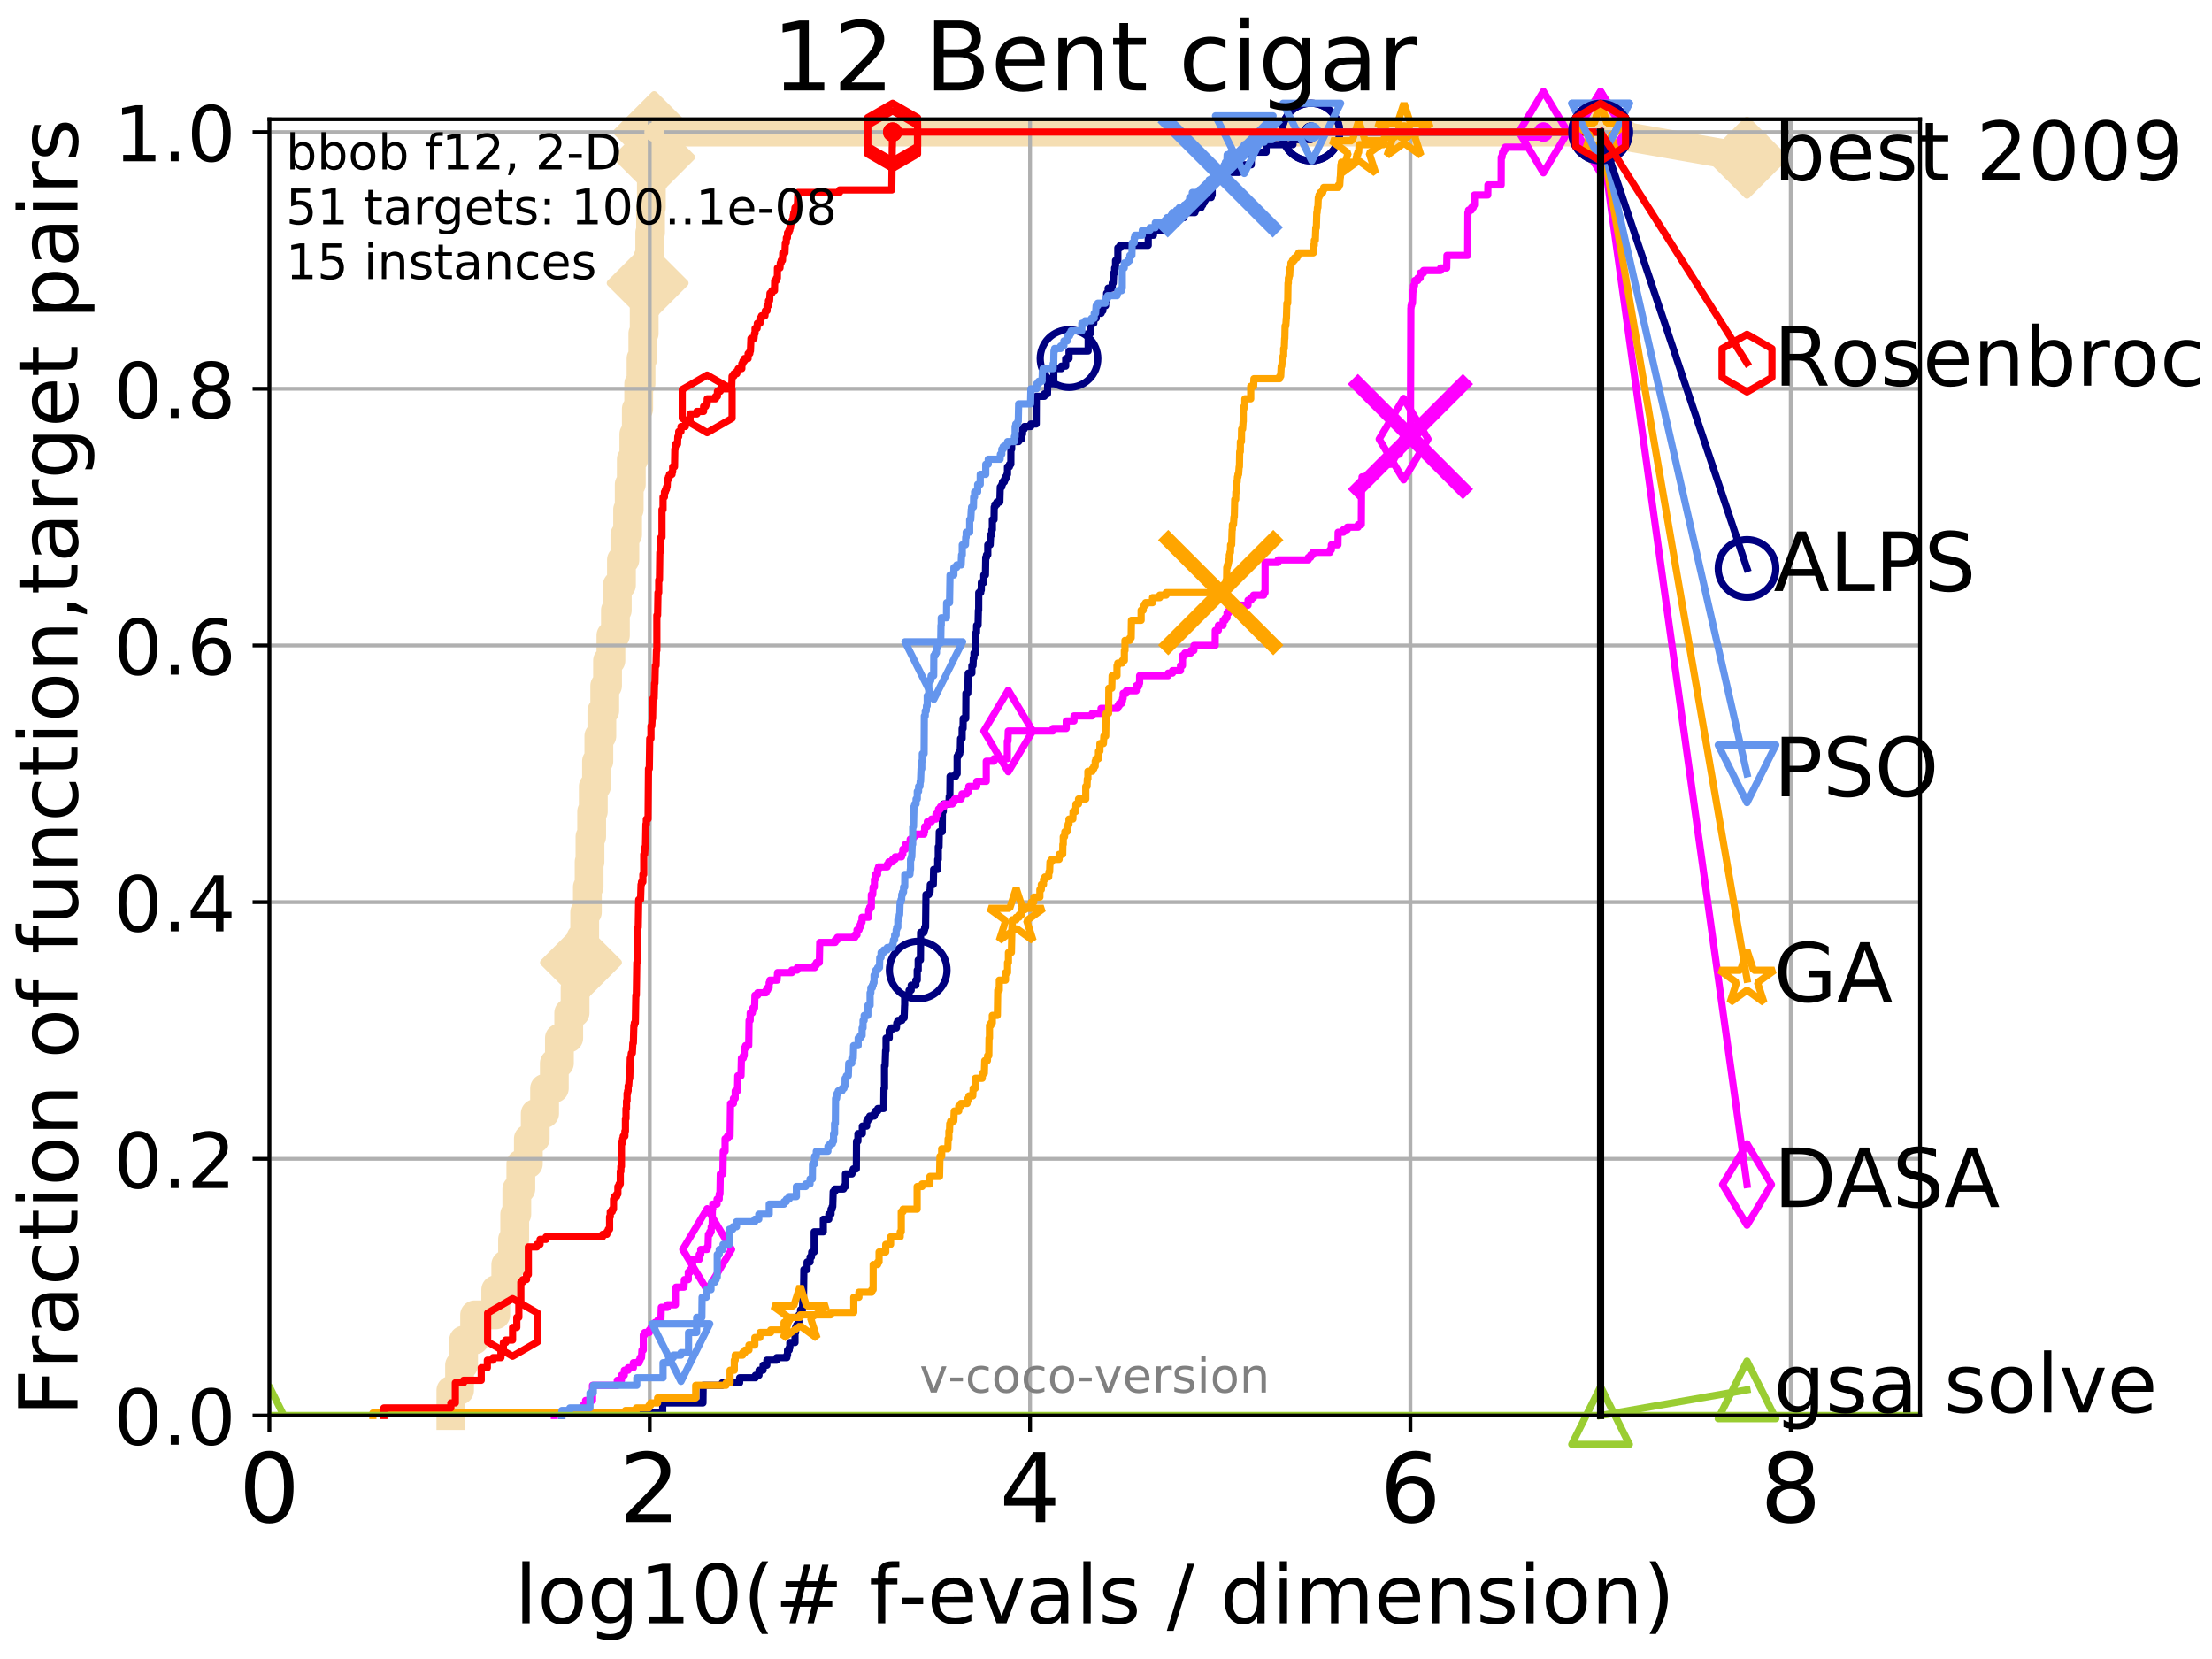 <?xml version="1.0" encoding="utf-8" standalone="no"?>
<!DOCTYPE svg PUBLIC "-//W3C//DTD SVG 1.1//EN"
  "http://www.w3.org/Graphics/SVG/1.1/DTD/svg11.dtd">
<!-- Created with matplotlib (http://matplotlib.org/) -->
<svg height="345.6pt" version="1.1" viewBox="0 0 460.8 345.6" width="460.8pt" xmlns="http://www.w3.org/2000/svg" xmlns:xlink="http://www.w3.org/1999/xlink">
 <defs>
  <style type="text/css">
*{stroke-linecap:butt;stroke-linejoin:round;}
  </style>
 </defs>
 <g id="figure_1">
  <g id="patch_1">
   <path d="M 0 345.6 
L 460.8 345.6 
L 460.8 0 
L 0 0 
z
" style="fill:#ffffff;"/>
  </g>
  <g id="axes_1">
   <g id="patch_2">
    <path d="M 56.12 294.88 
L 399.984 294.88 
L 399.984 24.84 
L 56.12 24.84 
z
" style="fill:#ffffff;"/>
   </g>
   <g id="line2d_1">
    <path d="M 93.923 294.88 
L 93.923 289.638 
L 95.736 289.638 
L 95.736 284.395 
L 96.575 284.395 
L 96.575 279.153 
L 98.872 279.153 
L 98.872 273.91 
L 103.276 273.91 
L 103.276 268.668 
L 105.364 268.668 
L 105.364 263.425 
L 106.779 263.425 
L 106.779 258.183 
L 107.226 258.183 
L 107.226 252.94 
L 107.661 252.94 
L 107.661 247.698 
L 108.501 247.698 
L 108.501 242.455 
L 110.066 242.455 
L 110.066 237.213 
L 111.5 237.213 
L 111.5 231.97 
L 113.45 231.97 
L 113.45 226.728 
L 115.477 226.728 
L 115.477 221.485 
L 116.536 221.485 
L 116.536 216.243 
L 118.476 216.243 
L 118.476 211 
L 119.8 211 
L 119.8 205.758 
L 120.426 205.758 
L 120.426 200.515 
L 121.03 200.515 
L 121.03 195.273 
L 121.803 195.273 
L 121.803 190.03 
L 122.361 190.03 
L 122.361 184.788 
L 122.723 184.788 
L 122.723 179.546 
L 122.902 179.546 
L 122.902 174.303 
L 123.253 174.303 
L 123.253 169.061 
L 123.597 169.061 
L 123.597 163.818 
L 124.265 163.818 
L 124.265 158.576 
L 124.75 158.576 
L 124.75 153.333 
L 125.376 153.333 
L 125.376 148.091 
L 125.979 148.091 
L 125.979 142.848 
L 126.563 142.848 
L 126.563 137.606 
L 127.265 137.606 
L 127.265 132.363 
L 128.202 132.363 
L 128.202 127.121 
L 128.589 127.121 
L 128.589 121.878 
L 129.459 121.878 
L 129.459 116.636 
L 130.171 116.636 
L 130.171 111.393 
L 130.743 111.393 
L 130.743 106.151 
L 131.077 106.151 
L 131.077 100.908 
L 131.512 100.908 
L 131.512 95.666 
L 132.042 95.666 
L 132.042 90.423 
L 132.555 90.423 
L 132.555 85.181 
L 133.054 85.181 
L 133.054 79.938 
L 133.539 79.938 
L 133.539 74.696 
L 133.917 74.696 
L 133.917 69.453 
L 134.195 69.453 
L 134.195 64.211 
L 134.559 64.211 
L 134.559 58.969 
L 134.916 58.969 
L 134.916 53.726 
L 135.351 53.726 
L 135.351 48.484 
L 135.523 48.484 
L 135.523 43.241 
L 135.692 43.241 
L 135.692 37.999 
L 136.026 37.999 
L 136.026 32.756 
L 136.272 32.756 
L 136.272 27.514 
L 333.43 27.514 
" style="fill:none;stroke:#f5deb3;stroke-linecap:square;stroke-width:6;"/>
   </g>
   <g id="line2d_2">
    <defs>
     <path d="M -0 7.778 
L 7.778 0 
L 0 -7.778 
L -7.778 -0 
z
" id="m502b33d938" style="stroke:#f5deb3;stroke-linejoin:miter;stroke-width:1.5;"/>
    </defs>
    <g>
     <use style="fill:#f5deb3;stroke:#f5deb3;stroke-linejoin:miter;stroke-width:1.5;" x="121.03" xlink:href="#m502b33d938" y="200.515"/>
     <use style="fill:#f5deb3;stroke:#f5deb3;stroke-linejoin:miter;stroke-width:1.5;" x="134.916" xlink:href="#m502b33d938" y="58.969"/>
     <use style="fill:#f5deb3;stroke:#f5deb3;stroke-linejoin:miter;stroke-width:1.5;" x="136.272" xlink:href="#m502b33d938" y="32.756"/>
     <use style="fill:#f5deb3;stroke:#f5deb3;stroke-linejoin:miter;stroke-width:1.5;" x="136.272" xlink:href="#m502b33d938" y="27.514"/>
     <use style="fill:#f5deb3;stroke:#f5deb3;stroke-linejoin:miter;stroke-width:1.5;" x="333.43" xlink:href="#m502b33d938" y="27.514"/>
    </g>
   </g>
   <g id="line2d_3">
    <path style="fill:none;stroke:#f5deb3;stroke-linecap:square;stroke-width:6;"/>
    <g/>
   </g>
   <g id="line2d_4">
    <path d="M 333.43 27.514 
L 363.934 32.861 
" style="fill:none;stroke:#f5deb3;stroke-linecap:square;stroke-width:6;"/>
    <g>
     <use style="fill:#f5deb3;stroke:#f5deb3;stroke-linejoin:miter;stroke-width:1.5;" x="333.43" xlink:href="#m502b33d938" y="27.514"/>
     <use style="fill:#f5deb3;stroke:#f5deb3;stroke-linejoin:miter;stroke-width:1.5;" x="363.934" xlink:href="#m502b33d938" y="32.861"/>
    </g>
   </g>
   <g id="matplotlib.axis_1">
    <g id="xtick_1">
     <g id="line2d_5">
      <path clip-path="url(#p04e3157749)" d="M 56.12 294.88 
L 56.12 24.84 
" style="fill:none;stroke:#b0b0b0;stroke-linecap:square;stroke-width:0.8;"/>
     </g>
     <g id="line2d_6">
      <defs>
       <path d="M 0 0 
L 0 3.5 
" id="m25cd6f20e5" style="stroke:#000000;stroke-width:0.8;"/>
      </defs>
      <g>
       <use style="stroke:#000000;stroke-width:0.8;" x="56.12" xlink:href="#m25cd6f20e5" y="294.88"/>
      </g>
     </g>
     <g id="text_1">
      <!-- 0 -->
      <defs>
       <path d="M 31.781 66.406 
Q 24.172 66.406 20.328 58.906 
Q 16.5 51.422 16.5 36.375 
Q 16.5 21.391 20.328 13.891 
Q 24.172 6.391 31.781 6.391 
Q 39.453 6.391 43.281 13.891 
Q 47.125 21.391 47.125 36.375 
Q 47.125 51.422 43.281 58.906 
Q 39.453 66.406 31.781 66.406 
z
M 31.781 74.219 
Q 44.047 74.219 50.516 64.516 
Q 56.984 54.828 56.984 36.375 
Q 56.984 17.969 50.516 8.266 
Q 44.047 -1.422 31.781 -1.422 
Q 19.531 -1.422 13.062 8.266 
Q 6.594 17.969 6.594 36.375 
Q 6.594 54.828 13.062 64.516 
Q 19.531 74.219 31.781 74.219 
z
" id="DejaVuSans-30"/>
      </defs>
      <g transform="translate(49.758 317.077)scale(0.2 -0.2)">
       <use xlink:href="#DejaVuSans-30"/>
      </g>
     </g>
    </g>
    <g id="xtick_2">
     <g id="line2d_7">
      <path clip-path="url(#p04e3157749)" d="M 135.351 294.88 
L 135.351 24.84 
" style="fill:none;stroke:#b0b0b0;stroke-linecap:square;stroke-width:0.8;"/>
     </g>
     <g id="line2d_8">
      <g>
       <use style="stroke:#000000;stroke-width:0.8;" x="135.351" xlink:href="#m25cd6f20e5" y="294.88"/>
      </g>
     </g>
     <g id="text_2">
      <!-- 2 -->
      <defs>
       <path d="M 19.188 8.297 
L 53.609 8.297 
L 53.609 0 
L 7.328 0 
L 7.328 8.297 
Q 12.938 14.109 22.625 23.891 
Q 32.328 33.688 34.812 36.531 
Q 39.547 41.844 41.422 45.531 
Q 43.312 49.219 43.312 52.781 
Q 43.312 58.594 39.234 62.25 
Q 35.156 65.922 28.609 65.922 
Q 23.969 65.922 18.812 64.312 
Q 13.672 62.703 7.812 59.422 
L 7.812 69.391 
Q 13.766 71.781 18.938 73 
Q 24.125 74.219 28.422 74.219 
Q 39.75 74.219 46.484 68.547 
Q 53.219 62.891 53.219 53.422 
Q 53.219 48.922 51.531 44.891 
Q 49.859 40.875 45.406 35.406 
Q 44.188 33.984 37.641 27.219 
Q 31.109 20.453 19.188 8.297 
z
" id="DejaVuSans-32"/>
      </defs>
      <g transform="translate(128.989 317.077)scale(0.2 -0.2)">
       <use xlink:href="#DejaVuSans-32"/>
      </g>
     </g>
    </g>
    <g id="xtick_3">
     <g id="line2d_9">
      <path clip-path="url(#p04e3157749)" d="M 214.583 294.88 
L 214.583 24.84 
" style="fill:none;stroke:#b0b0b0;stroke-linecap:square;stroke-width:0.8;"/>
     </g>
     <g id="line2d_10">
      <g>
       <use style="stroke:#000000;stroke-width:0.8;" x="214.583" xlink:href="#m25cd6f20e5" y="294.88"/>
      </g>
     </g>
     <g id="text_3">
      <!-- 4 -->
      <defs>
       <path d="M 37.797 64.312 
L 12.891 25.391 
L 37.797 25.391 
z
M 35.203 72.906 
L 47.609 72.906 
L 47.609 25.391 
L 58.016 25.391 
L 58.016 17.188 
L 47.609 17.188 
L 47.609 0 
L 37.797 0 
L 37.797 17.188 
L 4.891 17.188 
L 4.891 26.703 
z
" id="DejaVuSans-34"/>
      </defs>
      <g transform="translate(208.22 317.077)scale(0.2 -0.2)">
       <use xlink:href="#DejaVuSans-34"/>
      </g>
     </g>
    </g>
    <g id="xtick_4">
     <g id="line2d_11">
      <path clip-path="url(#p04e3157749)" d="M 293.814 294.88 
L 293.814 24.84 
" style="fill:none;stroke:#b0b0b0;stroke-linecap:square;stroke-width:0.8;"/>
     </g>
     <g id="line2d_12">
      <g>
       <use style="stroke:#000000;stroke-width:0.8;" x="293.814" xlink:href="#m25cd6f20e5" y="294.88"/>
      </g>
     </g>
     <g id="text_4">
      <!-- 6 -->
      <defs>
       <path d="M 33.016 40.375 
Q 26.375 40.375 22.484 35.828 
Q 18.609 31.297 18.609 23.391 
Q 18.609 15.531 22.484 10.953 
Q 26.375 6.391 33.016 6.391 
Q 39.656 6.391 43.531 10.953 
Q 47.406 15.531 47.406 23.391 
Q 47.406 31.297 43.531 35.828 
Q 39.656 40.375 33.016 40.375 
z
M 52.594 71.297 
L 52.594 62.312 
Q 48.875 64.062 45.094 64.984 
Q 41.312 65.922 37.594 65.922 
Q 27.828 65.922 22.672 59.328 
Q 17.531 52.734 16.797 39.406 
Q 19.672 43.656 24.016 45.922 
Q 28.375 48.188 33.594 48.188 
Q 44.578 48.188 50.953 41.516 
Q 57.328 34.859 57.328 23.391 
Q 57.328 12.156 50.688 5.359 
Q 44.047 -1.422 33.016 -1.422 
Q 20.359 -1.422 13.672 8.266 
Q 6.984 17.969 6.984 36.375 
Q 6.984 53.656 15.188 63.938 
Q 23.391 74.219 37.203 74.219 
Q 40.922 74.219 44.703 73.484 
Q 48.484 72.75 52.594 71.297 
z
" id="DejaVuSans-36"/>
      </defs>
      <g transform="translate(287.452 317.077)scale(0.2 -0.2)">
       <use xlink:href="#DejaVuSans-36"/>
      </g>
     </g>
    </g>
    <g id="xtick_5">
     <g id="line2d_13">
      <path clip-path="url(#p04e3157749)" d="M 373.045 294.88 
L 373.045 24.84 
" style="fill:none;stroke:#b0b0b0;stroke-linecap:square;stroke-width:0.8;"/>
     </g>
     <g id="line2d_14">
      <g>
       <use style="stroke:#000000;stroke-width:0.8;" x="373.045" xlink:href="#m25cd6f20e5" y="294.88"/>
      </g>
     </g>
     <g id="text_5">
      <!-- 8 -->
      <defs>
       <path d="M 31.781 34.625 
Q 24.75 34.625 20.719 30.859 
Q 16.703 27.094 16.703 20.516 
Q 16.703 13.922 20.719 10.156 
Q 24.75 6.391 31.781 6.391 
Q 38.812 6.391 42.859 10.172 
Q 46.922 13.969 46.922 20.516 
Q 46.922 27.094 42.891 30.859 
Q 38.875 34.625 31.781 34.625 
z
M 21.922 38.812 
Q 15.578 40.375 12.031 44.719 
Q 8.5 49.078 8.5 55.328 
Q 8.5 64.062 14.719 69.141 
Q 20.953 74.219 31.781 74.219 
Q 42.672 74.219 48.875 69.141 
Q 55.078 64.062 55.078 55.328 
Q 55.078 49.078 51.531 44.719 
Q 48 40.375 41.703 38.812 
Q 48.828 37.156 52.797 32.312 
Q 56.781 27.484 56.781 20.516 
Q 56.781 9.906 50.312 4.234 
Q 43.844 -1.422 31.781 -1.422 
Q 19.734 -1.422 13.25 4.234 
Q 6.781 9.906 6.781 20.516 
Q 6.781 27.484 10.781 32.312 
Q 14.797 37.156 21.922 38.812 
z
M 18.312 54.391 
Q 18.312 48.734 21.844 45.562 
Q 25.391 42.391 31.781 42.391 
Q 38.141 42.391 41.719 45.562 
Q 45.312 48.734 45.312 54.391 
Q 45.312 60.062 41.719 63.234 
Q 38.141 66.406 31.781 66.406 
Q 25.391 66.406 21.844 63.234 
Q 18.312 60.062 18.312 54.391 
z
" id="DejaVuSans-38"/>
      </defs>
      <g transform="translate(366.683 317.077)scale(0.2 -0.2)">
       <use xlink:href="#DejaVuSans-38"/>
      </g>
     </g>
    </g>
    <g id="text_6">
     <!-- log10(# f-evals / dimension) -->
     <defs>
      <path d="M 9.422 75.984 
L 18.406 75.984 
L 18.406 0 
L 9.422 0 
z
" id="DejaVuSans-6c"/>
      <path d="M 30.609 48.391 
Q 23.391 48.391 19.188 42.75 
Q 14.984 37.109 14.984 27.297 
Q 14.984 17.484 19.156 11.844 
Q 23.344 6.203 30.609 6.203 
Q 37.797 6.203 41.984 11.859 
Q 46.188 17.531 46.188 27.297 
Q 46.188 37.016 41.984 42.703 
Q 37.797 48.391 30.609 48.391 
z
M 30.609 56 
Q 42.328 56 49.016 48.375 
Q 55.719 40.766 55.719 27.297 
Q 55.719 13.875 49.016 6.219 
Q 42.328 -1.422 30.609 -1.422 
Q 18.844 -1.422 12.172 6.219 
Q 5.516 13.875 5.516 27.297 
Q 5.516 40.766 12.172 48.375 
Q 18.844 56 30.609 56 
z
" id="DejaVuSans-6f"/>
      <path d="M 45.406 27.984 
Q 45.406 37.75 41.375 43.109 
Q 37.359 48.484 30.078 48.484 
Q 22.859 48.484 18.828 43.109 
Q 14.797 37.75 14.797 27.984 
Q 14.797 18.266 18.828 12.891 
Q 22.859 7.516 30.078 7.516 
Q 37.359 7.516 41.375 12.891 
Q 45.406 18.266 45.406 27.984 
z
M 54.391 6.781 
Q 54.391 -7.172 48.188 -13.984 
Q 42 -20.797 29.203 -20.797 
Q 24.469 -20.797 20.266 -20.094 
Q 16.062 -19.391 12.109 -17.922 
L 12.109 -9.188 
Q 16.062 -11.328 19.922 -12.344 
Q 23.781 -13.375 27.781 -13.375 
Q 36.625 -13.375 41.016 -8.766 
Q 45.406 -4.156 45.406 5.172 
L 45.406 9.625 
Q 42.625 4.781 38.281 2.391 
Q 33.938 0 27.875 0 
Q 17.828 0 11.672 7.656 
Q 5.516 15.328 5.516 27.984 
Q 5.516 40.672 11.672 48.328 
Q 17.828 56 27.875 56 
Q 33.938 56 38.281 53.609 
Q 42.625 51.219 45.406 46.391 
L 45.406 54.688 
L 54.391 54.688 
z
" id="DejaVuSans-67"/>
      <path d="M 12.406 8.297 
L 28.516 8.297 
L 28.516 63.922 
L 10.984 60.406 
L 10.984 69.391 
L 28.422 72.906 
L 38.281 72.906 
L 38.281 8.297 
L 54.391 8.297 
L 54.391 0 
L 12.406 0 
z
" id="DejaVuSans-31"/>
      <path d="M 31 75.875 
Q 24.469 64.656 21.281 53.656 
Q 18.109 42.672 18.109 31.391 
Q 18.109 20.125 21.312 9.062 
Q 24.516 -2 31 -13.188 
L 23.188 -13.188 
Q 15.875 -1.703 12.234 9.375 
Q 8.594 20.453 8.594 31.391 
Q 8.594 42.281 12.203 53.312 
Q 15.828 64.359 23.188 75.875 
z
" id="DejaVuSans-28"/>
      <path d="M 51.125 44 
L 36.922 44 
L 32.812 27.688 
L 47.125 27.688 
z
M 43.797 71.781 
L 38.719 51.516 
L 52.984 51.516 
L 58.109 71.781 
L 65.922 71.781 
L 60.891 51.516 
L 76.125 51.516 
L 76.125 44 
L 58.984 44 
L 54.984 27.688 
L 70.516 27.688 
L 70.516 20.219 
L 53.078 20.219 
L 48 0 
L 40.188 0 
L 45.219 20.219 
L 30.906 20.219 
L 25.875 0 
L 18.016 0 
L 23.094 20.219 
L 7.719 20.219 
L 7.719 27.688 
L 24.906 27.688 
L 29 44 
L 13.281 44 
L 13.281 51.516 
L 30.906 51.516 
L 35.891 71.781 
z
" id="DejaVuSans-23"/>
      <path id="DejaVuSans-20"/>
      <path d="M 37.109 75.984 
L 37.109 68.5 
L 28.516 68.5 
Q 23.688 68.5 21.797 66.547 
Q 19.922 64.594 19.922 59.516 
L 19.922 54.688 
L 34.719 54.688 
L 34.719 47.703 
L 19.922 47.703 
L 19.922 0 
L 10.891 0 
L 10.891 47.703 
L 2.297 47.703 
L 2.297 54.688 
L 10.891 54.688 
L 10.891 58.5 
Q 10.891 67.625 15.141 71.797 
Q 19.391 75.984 28.609 75.984 
z
" id="DejaVuSans-66"/>
      <path d="M 4.891 31.391 
L 31.203 31.391 
L 31.203 23.391 
L 4.891 23.391 
z
" id="DejaVuSans-2d"/>
      <path d="M 56.203 29.594 
L 56.203 25.203 
L 14.891 25.203 
Q 15.484 15.922 20.484 11.062 
Q 25.484 6.203 34.422 6.203 
Q 39.594 6.203 44.453 7.469 
Q 49.312 8.734 54.109 11.281 
L 54.109 2.781 
Q 49.266 0.734 44.188 -0.344 
Q 39.109 -1.422 33.891 -1.422 
Q 20.797 -1.422 13.156 6.188 
Q 5.516 13.812 5.516 26.812 
Q 5.516 40.234 12.766 48.109 
Q 20.016 56 32.328 56 
Q 43.359 56 49.781 48.891 
Q 56.203 41.797 56.203 29.594 
z
M 47.219 32.234 
Q 47.125 39.594 43.094 43.984 
Q 39.062 48.391 32.422 48.391 
Q 24.906 48.391 20.391 44.141 
Q 15.875 39.891 15.188 32.172 
z
" id="DejaVuSans-65"/>
      <path d="M 2.984 54.688 
L 12.5 54.688 
L 29.594 8.797 
L 46.688 54.688 
L 56.203 54.688 
L 35.688 0 
L 23.484 0 
z
" id="DejaVuSans-76"/>
      <path d="M 34.281 27.484 
Q 23.391 27.484 19.188 25 
Q 14.984 22.516 14.984 16.5 
Q 14.984 11.719 18.141 8.906 
Q 21.297 6.109 26.703 6.109 
Q 34.188 6.109 38.703 11.406 
Q 43.219 16.703 43.219 25.484 
L 43.219 27.484 
z
M 52.203 31.203 
L 52.203 0 
L 43.219 0 
L 43.219 8.297 
Q 40.141 3.328 35.547 0.953 
Q 30.953 -1.422 24.312 -1.422 
Q 15.922 -1.422 10.953 3.297 
Q 6 8.016 6 15.922 
Q 6 25.141 12.172 29.828 
Q 18.359 34.516 30.609 34.516 
L 43.219 34.516 
L 43.219 35.406 
Q 43.219 41.609 39.141 45 
Q 35.062 48.391 27.688 48.391 
Q 23 48.391 18.547 47.266 
Q 14.109 46.141 10.016 43.891 
L 10.016 52.203 
Q 14.938 54.109 19.578 55.047 
Q 24.219 56 28.609 56 
Q 40.484 56 46.344 49.844 
Q 52.203 43.703 52.203 31.203 
z
" id="DejaVuSans-61"/>
      <path d="M 44.281 53.078 
L 44.281 44.578 
Q 40.484 46.531 36.375 47.5 
Q 32.281 48.484 27.875 48.484 
Q 21.188 48.484 17.844 46.438 
Q 14.5 44.391 14.5 40.281 
Q 14.5 37.156 16.891 35.375 
Q 19.281 33.594 26.516 31.984 
L 29.594 31.297 
Q 39.156 29.25 43.188 25.516 
Q 47.219 21.781 47.219 15.094 
Q 47.219 7.469 41.188 3.016 
Q 35.156 -1.422 24.609 -1.422 
Q 20.219 -1.422 15.453 -0.562 
Q 10.688 0.297 5.422 2 
L 5.422 11.281 
Q 10.406 8.688 15.234 7.391 
Q 20.062 6.109 24.812 6.109 
Q 31.156 6.109 34.562 8.281 
Q 37.984 10.453 37.984 14.406 
Q 37.984 18.062 35.516 20.016 
Q 33.062 21.969 24.703 23.781 
L 21.578 24.516 
Q 13.234 26.266 9.516 29.906 
Q 5.812 33.547 5.812 39.891 
Q 5.812 47.609 11.281 51.797 
Q 16.75 56 26.812 56 
Q 31.781 56 36.172 55.266 
Q 40.578 54.547 44.281 53.078 
z
" id="DejaVuSans-73"/>
      <path d="M 25.391 72.906 
L 33.688 72.906 
L 8.297 -9.281 
L 0 -9.281 
z
" id="DejaVuSans-2f"/>
      <path d="M 45.406 46.391 
L 45.406 75.984 
L 54.391 75.984 
L 54.391 0 
L 45.406 0 
L 45.406 8.203 
Q 42.578 3.328 38.25 0.953 
Q 33.938 -1.422 27.875 -1.422 
Q 17.969 -1.422 11.734 6.484 
Q 5.516 14.406 5.516 27.297 
Q 5.516 40.188 11.734 48.094 
Q 17.969 56 27.875 56 
Q 33.938 56 38.25 53.625 
Q 42.578 51.266 45.406 46.391 
z
M 14.797 27.297 
Q 14.797 17.391 18.875 11.75 
Q 22.953 6.109 30.078 6.109 
Q 37.203 6.109 41.297 11.75 
Q 45.406 17.391 45.406 27.297 
Q 45.406 37.203 41.297 42.844 
Q 37.203 48.484 30.078 48.484 
Q 22.953 48.484 18.875 42.844 
Q 14.797 37.203 14.797 27.297 
z
" id="DejaVuSans-64"/>
      <path d="M 9.422 54.688 
L 18.406 54.688 
L 18.406 0 
L 9.422 0 
z
M 9.422 75.984 
L 18.406 75.984 
L 18.406 64.594 
L 9.422 64.594 
z
" id="DejaVuSans-69"/>
      <path d="M 52 44.188 
Q 55.375 50.25 60.062 53.125 
Q 64.75 56 71.094 56 
Q 79.641 56 84.281 50.016 
Q 88.922 44.047 88.922 33.016 
L 88.922 0 
L 79.891 0 
L 79.891 32.719 
Q 79.891 40.578 77.094 44.375 
Q 74.312 48.188 68.609 48.188 
Q 61.625 48.188 57.562 43.547 
Q 53.516 38.922 53.516 30.906 
L 53.516 0 
L 44.484 0 
L 44.484 32.719 
Q 44.484 40.625 41.703 44.406 
Q 38.922 48.188 33.109 48.188 
Q 26.219 48.188 22.156 43.531 
Q 18.109 38.875 18.109 30.906 
L 18.109 0 
L 9.078 0 
L 9.078 54.688 
L 18.109 54.688 
L 18.109 46.188 
Q 21.188 51.219 25.484 53.609 
Q 29.781 56 35.688 56 
Q 41.656 56 45.828 52.969 
Q 50 49.953 52 44.188 
z
" id="DejaVuSans-6d"/>
      <path d="M 54.891 33.016 
L 54.891 0 
L 45.906 0 
L 45.906 32.719 
Q 45.906 40.484 42.875 44.328 
Q 39.844 48.188 33.797 48.188 
Q 26.516 48.188 22.312 43.547 
Q 18.109 38.922 18.109 30.906 
L 18.109 0 
L 9.078 0 
L 9.078 54.688 
L 18.109 54.688 
L 18.109 46.188 
Q 21.344 51.125 25.703 53.562 
Q 30.078 56 35.797 56 
Q 45.219 56 50.047 50.172 
Q 54.891 44.344 54.891 33.016 
z
" id="DejaVuSans-6e"/>
      <path d="M 8.016 75.875 
L 15.828 75.875 
Q 23.141 64.359 26.781 53.312 
Q 30.422 42.281 30.422 31.391 
Q 30.422 20.453 26.781 9.375 
Q 23.141 -1.703 15.828 -13.188 
L 8.016 -13.188 
Q 14.5 -2 17.703 9.062 
Q 20.906 20.125 20.906 31.391 
Q 20.906 42.672 17.703 53.656 
Q 14.5 64.656 8.016 75.875 
z
" id="DejaVuSans-29"/>
     </defs>
     <g transform="translate(107.211 338.154)scale(0.17 -0.17)">
      <use xlink:href="#DejaVuSans-6c"/>
      <use x="27.783" xlink:href="#DejaVuSans-6f"/>
      <use x="88.965" xlink:href="#DejaVuSans-67"/>
      <use x="152.441" xlink:href="#DejaVuSans-31"/>
      <use x="216.064" xlink:href="#DejaVuSans-30"/>
      <use x="279.688" xlink:href="#DejaVuSans-28"/>
      <use x="318.701" xlink:href="#DejaVuSans-23"/>
      <use x="402.49" xlink:href="#DejaVuSans-20"/>
      <use x="434.277" xlink:href="#DejaVuSans-66"/>
      <use x="469.404" xlink:href="#DejaVuSans-2d"/>
      <use x="505.488" xlink:href="#DejaVuSans-65"/>
      <use x="567.012" xlink:href="#DejaVuSans-76"/>
      <use x="626.191" xlink:href="#DejaVuSans-61"/>
      <use x="687.471" xlink:href="#DejaVuSans-6c"/>
      <use x="715.254" xlink:href="#DejaVuSans-73"/>
      <use x="767.354" xlink:href="#DejaVuSans-20"/>
      <use x="799.141" xlink:href="#DejaVuSans-2f"/>
      <use x="832.832" xlink:href="#DejaVuSans-20"/>
      <use x="864.619" xlink:href="#DejaVuSans-64"/>
      <use x="928.096" xlink:href="#DejaVuSans-69"/>
      <use x="955.879" xlink:href="#DejaVuSans-6d"/>
      <use x="1053.291" xlink:href="#DejaVuSans-65"/>
      <use x="1114.814" xlink:href="#DejaVuSans-6e"/>
      <use x="1178.193" xlink:href="#DejaVuSans-73"/>
      <use x="1230.293" xlink:href="#DejaVuSans-69"/>
      <use x="1258.076" xlink:href="#DejaVuSans-6f"/>
      <use x="1319.258" xlink:href="#DejaVuSans-6e"/>
      <use x="1382.637" xlink:href="#DejaVuSans-29"/>
     </g>
    </g>
   </g>
   <g id="matplotlib.axis_2">
    <g id="ytick_1">
     <g id="line2d_15">
      <path clip-path="url(#p04e3157749)" d="M 56.12 294.88 
L 399.984 294.88 
" style="fill:none;stroke:#b0b0b0;stroke-linecap:square;stroke-width:0.8;"/>
     </g>
     <g id="line2d_16">
      <defs>
       <path d="M 0 0 
L -3.5 0 
" id="m0fed93d2e4" style="stroke:#000000;stroke-width:0.8;"/>
      </defs>
      <g>
       <use style="stroke:#000000;stroke-width:0.8;" x="56.12" xlink:href="#m0fed93d2e4" y="294.88"/>
      </g>
     </g>
     <g id="text_7">
      <!-- 0.0 -->
      <defs>
       <path d="M 10.688 12.406 
L 21 12.406 
L 21 0 
L 10.688 0 
z
" id="DejaVuSans-2e"/>
      </defs>
      <g transform="translate(23.675 300.959)scale(0.16 -0.16)">
       <use xlink:href="#DejaVuSans-30"/>
       <use x="63.623" xlink:href="#DejaVuSans-2e"/>
       <use x="95.41" xlink:href="#DejaVuSans-30"/>
      </g>
     </g>
    </g>
    <g id="ytick_2">
     <g id="line2d_17">
      <path clip-path="url(#p04e3157749)" d="M 56.12 241.407 
L 399.984 241.407 
" style="fill:none;stroke:#b0b0b0;stroke-linecap:square;stroke-width:0.8;"/>
     </g>
     <g id="line2d_18">
      <g>
       <use style="stroke:#000000;stroke-width:0.8;" x="56.12" xlink:href="#m0fed93d2e4" y="241.407"/>
      </g>
     </g>
     <g id="text_8">
      <!-- 0.2 -->
      <g transform="translate(23.675 247.485)scale(0.16 -0.16)">
       <use xlink:href="#DejaVuSans-30"/>
       <use x="63.623" xlink:href="#DejaVuSans-2e"/>
       <use x="95.41" xlink:href="#DejaVuSans-32"/>
      </g>
     </g>
    </g>
    <g id="ytick_3">
     <g id="line2d_19">
      <path clip-path="url(#p04e3157749)" d="M 56.12 187.933 
L 399.984 187.933 
" style="fill:none;stroke:#b0b0b0;stroke-linecap:square;stroke-width:0.8;"/>
     </g>
     <g id="line2d_20">
      <g>
       <use style="stroke:#000000;stroke-width:0.8;" x="56.12" xlink:href="#m0fed93d2e4" y="187.933"/>
      </g>
     </g>
     <g id="text_9">
      <!-- 0.4 -->
      <g transform="translate(23.675 194.012)scale(0.16 -0.16)">
       <use xlink:href="#DejaVuSans-30"/>
       <use x="63.623" xlink:href="#DejaVuSans-2e"/>
       <use x="95.41" xlink:href="#DejaVuSans-34"/>
      </g>
     </g>
    </g>
    <g id="ytick_4">
     <g id="line2d_21">
      <path clip-path="url(#p04e3157749)" d="M 56.12 134.46 
L 399.984 134.46 
" style="fill:none;stroke:#b0b0b0;stroke-linecap:square;stroke-width:0.8;"/>
     </g>
     <g id="line2d_22">
      <g>
       <use style="stroke:#000000;stroke-width:0.8;" x="56.12" xlink:href="#m0fed93d2e4" y="134.46"/>
      </g>
     </g>
     <g id="text_10">
      <!-- 0.6 -->
      <g transform="translate(23.675 140.539)scale(0.16 -0.16)">
       <use xlink:href="#DejaVuSans-30"/>
       <use x="63.623" xlink:href="#DejaVuSans-2e"/>
       <use x="95.41" xlink:href="#DejaVuSans-36"/>
      </g>
     </g>
    </g>
    <g id="ytick_5">
     <g id="line2d_23">
      <path clip-path="url(#p04e3157749)" d="M 56.12 80.987 
L 399.984 80.987 
" style="fill:none;stroke:#b0b0b0;stroke-linecap:square;stroke-width:0.8;"/>
     </g>
     <g id="line2d_24">
      <g>
       <use style="stroke:#000000;stroke-width:0.8;" x="56.12" xlink:href="#m0fed93d2e4" y="80.987"/>
      </g>
     </g>
     <g id="text_11">
      <!-- 0.8 -->
      <g transform="translate(23.675 87.066)scale(0.16 -0.16)">
       <use xlink:href="#DejaVuSans-30"/>
       <use x="63.623" xlink:href="#DejaVuSans-2e"/>
       <use x="95.41" xlink:href="#DejaVuSans-38"/>
      </g>
     </g>
    </g>
    <g id="ytick_6">
     <g id="line2d_25">
      <path clip-path="url(#p04e3157749)" d="M 56.12 27.514 
L 399.984 27.514 
" style="fill:none;stroke:#b0b0b0;stroke-linecap:square;stroke-width:0.8;"/>
     </g>
     <g id="line2d_26">
      <g>
       <use style="stroke:#000000;stroke-width:0.8;" x="56.12" xlink:href="#m0fed93d2e4" y="27.514"/>
      </g>
     </g>
     <g id="text_12">
      <!-- 1.0 -->
      <g transform="translate(23.675 33.592)scale(0.16 -0.16)">
       <use xlink:href="#DejaVuSans-31"/>
       <use x="63.623" xlink:href="#DejaVuSans-2e"/>
       <use x="95.41" xlink:href="#DejaVuSans-30"/>
      </g>
     </g>
    </g>
    <g id="text_13">
     <!-- Fraction of function,target pairs -->
     <defs>
      <path d="M 9.812 72.906 
L 51.703 72.906 
L 51.703 64.594 
L 19.672 64.594 
L 19.672 43.109 
L 48.578 43.109 
L 48.578 34.812 
L 19.672 34.812 
L 19.672 0 
L 9.812 0 
z
" id="DejaVuSans-46"/>
      <path d="M 41.109 46.297 
Q 39.594 47.172 37.812 47.578 
Q 36.031 48 33.891 48 
Q 26.266 48 22.188 43.047 
Q 18.109 38.094 18.109 28.812 
L 18.109 0 
L 9.078 0 
L 9.078 54.688 
L 18.109 54.688 
L 18.109 46.188 
Q 20.953 51.172 25.484 53.578 
Q 30.031 56 36.531 56 
Q 37.453 56 38.578 55.875 
Q 39.703 55.766 41.062 55.516 
z
" id="DejaVuSans-72"/>
      <path d="M 48.781 52.594 
L 48.781 44.188 
Q 44.969 46.297 41.141 47.344 
Q 37.312 48.391 33.406 48.391 
Q 24.656 48.391 19.812 42.844 
Q 14.984 37.312 14.984 27.297 
Q 14.984 17.281 19.812 11.734 
Q 24.656 6.203 33.406 6.203 
Q 37.312 6.203 41.141 7.25 
Q 44.969 8.297 48.781 10.406 
L 48.781 2.094 
Q 45.016 0.344 40.984 -0.531 
Q 36.969 -1.422 32.422 -1.422 
Q 20.062 -1.422 12.781 6.344 
Q 5.516 14.109 5.516 27.297 
Q 5.516 40.672 12.859 48.328 
Q 20.219 56 33.016 56 
Q 37.156 56 41.109 55.141 
Q 45.062 54.297 48.781 52.594 
z
" id="DejaVuSans-63"/>
      <path d="M 18.312 70.219 
L 18.312 54.688 
L 36.812 54.688 
L 36.812 47.703 
L 18.312 47.703 
L 18.312 18.016 
Q 18.312 11.328 20.141 9.422 
Q 21.969 7.516 27.594 7.516 
L 36.812 7.516 
L 36.812 0 
L 27.594 0 
Q 17.188 0 13.234 3.875 
Q 9.281 7.766 9.281 18.016 
L 9.281 47.703 
L 2.688 47.703 
L 2.688 54.688 
L 9.281 54.688 
L 9.281 70.219 
z
" id="DejaVuSans-74"/>
      <path d="M 8.5 21.578 
L 8.5 54.688 
L 17.484 54.688 
L 17.484 21.922 
Q 17.484 14.156 20.5 10.266 
Q 23.531 6.391 29.594 6.391 
Q 36.859 6.391 41.078 11.031 
Q 45.312 15.672 45.312 23.688 
L 45.312 54.688 
L 54.297 54.688 
L 54.297 0 
L 45.312 0 
L 45.312 8.406 
Q 42.047 3.422 37.719 1 
Q 33.406 -1.422 27.688 -1.422 
Q 18.266 -1.422 13.375 4.438 
Q 8.5 10.297 8.5 21.578 
z
M 31.109 56 
z
" id="DejaVuSans-75"/>
      <path d="M 11.719 12.406 
L 22.016 12.406 
L 22.016 4 
L 14.016 -11.625 
L 7.719 -11.625 
L 11.719 4 
z
" id="DejaVuSans-2c"/>
      <path d="M 18.109 8.203 
L 18.109 -20.797 
L 9.078 -20.797 
L 9.078 54.688 
L 18.109 54.688 
L 18.109 46.391 
Q 20.953 51.266 25.266 53.625 
Q 29.594 56 35.594 56 
Q 45.562 56 51.781 48.094 
Q 58.016 40.188 58.016 27.297 
Q 58.016 14.406 51.781 6.484 
Q 45.562 -1.422 35.594 -1.422 
Q 29.594 -1.422 25.266 0.953 
Q 20.953 3.328 18.109 8.203 
z
M 48.688 27.297 
Q 48.688 37.203 44.609 42.844 
Q 40.531 48.484 33.406 48.484 
Q 26.266 48.484 22.188 42.844 
Q 18.109 37.203 18.109 27.297 
Q 18.109 17.391 22.188 11.75 
Q 26.266 6.109 33.406 6.109 
Q 40.531 6.109 44.609 11.75 
Q 48.688 17.391 48.688 27.297 
z
" id="DejaVuSans-70"/>
     </defs>
     <g transform="translate(16.14 294.999)rotate(-90)scale(0.17 -0.17)">
      <use xlink:href="#DejaVuSans-46"/>
      <use x="57.41" xlink:href="#DejaVuSans-72"/>
      <use x="98.523" xlink:href="#DejaVuSans-61"/>
      <use x="159.803" xlink:href="#DejaVuSans-63"/>
      <use x="214.783" xlink:href="#DejaVuSans-74"/>
      <use x="253.992" xlink:href="#DejaVuSans-69"/>
      <use x="281.775" xlink:href="#DejaVuSans-6f"/>
      <use x="342.957" xlink:href="#DejaVuSans-6e"/>
      <use x="406.336" xlink:href="#DejaVuSans-20"/>
      <use x="438.123" xlink:href="#DejaVuSans-6f"/>
      <use x="499.305" xlink:href="#DejaVuSans-66"/>
      <use x="534.51" xlink:href="#DejaVuSans-20"/>
      <use x="566.297" xlink:href="#DejaVuSans-66"/>
      <use x="601.502" xlink:href="#DejaVuSans-75"/>
      <use x="664.881" xlink:href="#DejaVuSans-6e"/>
      <use x="728.26" xlink:href="#DejaVuSans-63"/>
      <use x="783.24" xlink:href="#DejaVuSans-74"/>
      <use x="822.449" xlink:href="#DejaVuSans-69"/>
      <use x="850.232" xlink:href="#DejaVuSans-6f"/>
      <use x="911.414" xlink:href="#DejaVuSans-6e"/>
      <use x="974.793" xlink:href="#DejaVuSans-2c"/>
      <use x="1006.58" xlink:href="#DejaVuSans-74"/>
      <use x="1045.789" xlink:href="#DejaVuSans-61"/>
      <use x="1107.068" xlink:href="#DejaVuSans-72"/>
      <use x="1148.166" xlink:href="#DejaVuSans-67"/>
      <use x="1211.643" xlink:href="#DejaVuSans-65"/>
      <use x="1273.166" xlink:href="#DejaVuSans-74"/>
      <use x="1312.375" xlink:href="#DejaVuSans-20"/>
      <use x="1344.162" xlink:href="#DejaVuSans-70"/>
      <use x="1407.639" xlink:href="#DejaVuSans-61"/>
      <use x="1468.918" xlink:href="#DejaVuSans-69"/>
      <use x="1496.701" xlink:href="#DejaVuSans-72"/>
      <use x="1537.814" xlink:href="#DejaVuSans-73"/>
     </g>
    </g>
   </g>
   <g id="line2d_27">
    <defs>
     <path d="M 0 1.5 
C 0.398 1.5 0.779 1.342 1.061 1.061 
C 1.342 0.779 1.5 0.398 1.5 0 
C 1.5 -0.398 1.342 -0.779 1.061 -1.061 
C 0.779 -1.342 0.398 -1.5 0 -1.5 
C -0.398 -1.5 -0.779 -1.342 -1.061 -1.061 
C -1.342 -0.779 -1.5 -0.398 -1.5 0 
C -1.5 0.398 -1.342 0.779 -1.061 1.061 
C -0.779 1.342 -0.398 1.5 0 1.5 
z
" id="m0cf63d92d6" style="stroke:#f5deb3;"/>
    </defs>
    <g>
     <use style="fill:#f5deb3;stroke:#f5deb3;" x="136.272" xlink:href="#m0cf63d92d6" y="27.514"/>
     <use style="fill:#f5deb3;stroke:#f5deb3;" x="136.272" xlink:href="#m0cf63d92d6" y="27.514"/>
    </g>
   </g>
   <g id="line2d_28">
    <defs>
     <path d="M 0 1.5 
C 0.398 1.5 0.779 1.342 1.061 1.061 
C 1.342 0.779 1.5 0.398 1.5 0 
C 1.5 -0.398 1.342 -0.779 1.061 -1.061 
C 0.779 -1.342 0.398 -1.5 0 -1.5 
C -0.398 -1.5 -0.779 -1.342 -1.061 -1.061 
C -1.342 -0.779 -1.5 -0.398 -1.5 0 
C -1.5 0.398 -1.342 0.779 -1.061 1.061 
C -0.779 1.342 -0.398 1.5 0 1.5 
z
" id="m906bd95882" style="stroke:#000080;"/>
    </defs>
    <g>
     <use style="fill:#000080;stroke:#000080;" x="273.087" xlink:href="#m906bd95882" y="27.514"/>
     <use style="fill:#000080;stroke:#000080;" x="273.087" xlink:href="#m906bd95882" y="27.514"/>
    </g>
   </g>
   <g id="line2d_29">
    <path d="M 117.042 294.88 
L 117.042 294.356 
L 138.053 294.356 
L 138.053 292.259 
L 146.44 292.259 
L 146.485 288.589 
L 150.449 288.589 
L 150.449 288.065 
L 154.08 288.065 
L 154.08 287.016 
L 157.366 287.016 
L 157.366 286.492 
L 158.115 286.492 
L 158.115 285.444 
L 158.964 285.444 
L 158.964 284.395 
L 159.753 284.395 
L 159.753 283.347 
L 161.793 283.347 
L 161.793 282.822 
L 163.914 282.822 
L 163.914 282.298 
L 164.06 282.298 
L 164.06 281.25 
L 164.413 281.25 
L 164.413 280.725 
L 164.54 280.725 
L 164.54 279.677 
L 165.61 279.677 
L 165.61 277.58 
L 165.728 277.58 
L 165.728 276.531 
L 165.962 276.531 
L 165.962 276.007 
L 166.42 276.007 
L 166.42 273.91 
L 166.77 273.91 
L 166.77 272.862 
L 167.167 272.862 
L 167.275 270.24 
L 167.383 270.24 
L 167.463 264.474 
L 168.128 264.474 
L 168.128 262.901 
L 168.757 262.901 
L 168.757 261.852 
L 169.038 261.852 
L 169.099 260.804 
L 169.611 260.804 
L 169.611 256.61 
L 171.511 256.61 
L 171.511 253.989 
L 172.66 253.989 
L 172.66 252.94 
L 173.116 252.94 
L 173.116 251.892 
L 173.344 251.892 
L 173.344 251.367 
L 173.476 251.367 
L 173.57 248.222 
L 173.921 248.222 
L 173.921 247.698 
L 175.724 247.698 
L 175.724 247.173 
L 176.123 247.173 
L 176.123 244.552 
L 177.483 244.552 
L 177.483 244.028 
L 177.756 244.028 
L 177.756 243.504 
L 178.395 243.504 
L 178.43 237.737 
L 178.723 237.737 
L 178.723 236.164 
L 179.639 236.164 
L 179.639 234.592 
L 180.546 234.592 
L 180.546 233.543 
L 180.793 233.543 
L 180.793 233.019 
L 181.181 233.019 
L 181.181 232.495 
L 182.12 232.495 
L 182.12 231.97 
L 182.373 231.97 
L 182.373 231.446 
L 182.864 231.446 
L 182.864 230.922 
L 184.107 230.922 
L 184.147 226.728 
L 184.258 226.728 
L 184.258 222.01 
L 184.387 222.01 
L 184.487 218.864 
L 184.585 218.864 
L 184.585 216.243 
L 185.246 216.243 
L 185.246 214.67 
L 185.649 214.67 
L 185.649 214.146 
L 186.741 214.146 
L 186.819 213.097 
L 187.03 213.097 
L 187.03 212.573 
L 187.891 212.573 
L 187.891 212.049 
L 188.348 212.049 
L 188.446 209.428 
L 188.462 209.428 
L 188.462 207.331 
L 189.375 207.331 
L 189.375 206.282 
L 189.82 206.282 
L 189.82 205.234 
L 190.79 205.234 
L 190.79 204.185 
L 191.076 204.185 
L 191.076 202.088 
L 191.277 202.088 
L 191.277 199.991 
L 191.741 199.991 
L 191.783 194.224 
L 192.499 194.224 
L 192.499 193.7 
L 192.623 193.7 
L 192.623 193.176 
L 192.81 193.176 
L 192.892 186.361 
L 193.497 186.361 
L 193.497 185.836 
L 193.742 185.836 
L 193.802 184.264 
L 194.422 184.264 
L 194.494 181.118 
L 195.346 181.118 
L 195.346 179.021 
L 195.461 179.021 
L 195.461 176.4 
L 195.615 176.4 
L 195.672 173.255 
L 196.286 173.255 
L 196.318 169.061 
L 196.501 169.061 
L 196.501 167.488 
L 197.682 167.488 
L 197.737 165.915 
L 197.867 165.915 
L 197.913 161.721 
L 199.083 161.721 
L 199.083 161.197 
L 199.391 161.197 
L 199.393 157.527 
L 199.637 157.527 
L 199.637 157.003 
L 199.936 157.003 
L 199.936 156.479 
L 200.048 156.479 
L 200.106 153.857 
L 200.428 153.857 
L 200.438 151.76 
L 200.623 151.76 
L 200.65 149.663 
L 201.18 149.663 
L 201.215 144.421 
L 201.604 144.421 
L 201.693 140.227 
L 202.455 140.227 
L 202.455 138.654 
L 202.698 138.654 
L 202.76 137.081 
L 202.886 137.081 
L 202.89 136.033 
L 203.261 136.033 
L 203.262 131.839 
L 203.416 131.839 
L 203.444 130.266 
L 203.747 130.266 
L 203.812 127.121 
L 203.874 127.121 
L 203.887 123.451 
L 204.299 123.451 
L 204.299 122.927 
L 204.423 122.927 
L 204.423 121.354 
L 204.942 121.354 
L 204.942 119.781 
L 205.283 119.781 
L 205.345 116.112 
L 205.506 116.112 
L 205.506 115.587 
L 205.77 115.587 
L 205.77 113.49 
L 206.269 113.49 
L 206.361 111.393 
L 206.606 111.393 
L 206.606 110.345 
L 206.726 110.345 
L 206.726 108.248 
L 207.072 108.248 
L 207.106 105.627 
L 207.242 105.627 
L 207.242 105.102 
L 207.653 105.102 
L 207.653 104.578 
L 208.281 104.578 
L 208.37 101.433 
L 208.682 101.433 
L 208.682 100.908 
L 208.839 100.908 
L 208.839 100.384 
L 209.229 100.384 
L 209.229 99.86 
L 209.464 99.86 
L 209.464 99.336 
L 209.75 99.336 
L 209.75 98.811 
L 209.875 98.811 
L 209.875 97.239 
L 210.29 97.239 
L 210.29 96.714 
L 210.573 96.714 
L 210.586 93.569 
L 210.745 93.569 
L 210.745 91.996 
L 212.197 91.996 
L 212.197 91.472 
L 212.824 91.472 
L 212.824 90.423 
L 213.012 90.423 
L 213.012 89.375 
L 213.382 89.375 
L 213.382 88.851 
L 214.733 88.851 
L 214.733 88.326 
L 215.863 88.326 
L 215.888 82.56 
L 217.55 82.56 
L 217.55 82.035 
L 218.216 82.035 
L 218.247 79.938 
L 219.287 79.938 
L 219.287 79.414 
L 219.521 79.414 
L 219.521 76.793 
L 221.098 76.793 
L 221.098 76.269 
L 222.005 76.269 
L 222.005 74.696 
L 222.695 74.696 
L 222.695 73.123 
L 226.683 73.123 
L 226.683 69.453 
L 227.166 69.453 
L 227.166 67.356 
L 227.857 67.356 
L 227.857 66.308 
L 228.362 66.308 
L 228.362 65.259 
L 229.401 65.259 
L 229.401 64.735 
L 229.746 64.735 
L 229.746 63.687 
L 230.318 63.687 
L 230.318 62.638 
L 230.533 62.638 
L 230.533 61.066 
L 230.849 61.066 
L 230.849 60.017 
L 231.697 60.017 
L 231.697 58.969 
L 231.908 58.969 
L 231.989 56.872 
L 232.198 56.872 
L 232.198 55.823 
L 232.391 55.823 
L 232.391 54.25 
L 232.866 54.25 
L 232.866 51.629 
L 233.34 51.629 
L 233.34 51.105 
L 239.197 51.105 
L 239.197 49.008 
L 240.289 49.008 
L 240.289 47.959 
L 243.013 47.959 
L 243.013 47.435 
L 243.578 47.435 
L 243.579 45.338 
L 246.64 45.338 
L 246.64 44.29 
L 248.909 44.29 
L 248.909 43.765 
L 249.172 43.765 
L 249.172 43.241 
L 250.233 43.241 
L 250.233 42.717 
L 250.543 42.717 
L 250.543 42.193 
L 250.87 42.193 
L 250.87 41.668 
L 251.136 41.668 
L 251.136 41.144 
L 252.317 41.144 
L 252.317 40.62 
L 252.518 40.62 
L 252.518 37.474 
L 253.404 37.474 
L 253.404 36.95 
L 253.574 36.95 
L 253.574 35.902 
L 258.143 35.902 
L 258.23 34.329 
L 260.668 34.329 
L 260.668 31.708 
L 263.758 31.708 
L 263.758 30.135 
L 269.357 30.135 
L 269.357 29.086 
L 273.087 29.086 
L 273.087 27.514 
L 333.43 27.514 
L 333.43 27.514 
" style="fill:none;stroke:#000080;stroke-linecap:square;stroke-width:1.5;"/>
   </g>
   <g id="line2d_30">
    <defs>
     <path d="M 0 6 
C 1.591 6 3.117 5.368 4.243 4.243 
C 5.368 3.117 6 1.591 6 0 
C 6 -1.591 5.368 -3.117 4.243 -4.243 
C 3.117 -5.368 1.591 -6 0 -6 
C -1.591 -6 -3.117 -5.368 -4.243 -4.243 
C -5.368 -3.117 -6 -1.591 -6 0 
C -6 1.591 -5.368 3.117 -4.243 4.243 
C -3.117 5.368 -1.591 6 0 6 
z
" id="me6992983a4" style="stroke:#000080;stroke-width:1.5;"/>
    </defs>
    <g>
     <use style="fill-opacity:0;stroke:#000080;stroke-width:1.5;" x="191.277" xlink:href="#me6992983a4" y="202.088"/>
     <use style="fill-opacity:0;stroke:#000080;stroke-width:1.5;" x="222.695" xlink:href="#me6992983a4" y="74.696"/>
     <use style="fill-opacity:0;stroke:#000080;stroke-width:1.5;" x="273.087" xlink:href="#me6992983a4" y="27.514"/>
     <use style="fill-opacity:0;stroke:#000080;stroke-width:1.5;" x="273.087" xlink:href="#me6992983a4" y="27.514"/>
     <use style="fill-opacity:0;stroke:#000080;stroke-width:1.5;" x="333.43" xlink:href="#me6992983a4" y="27.514"/>
    </g>
   </g>
   <g id="line2d_31">
    <path style="fill:none;stroke:#000080;stroke-linecap:square;stroke-width:1.5;"/>
    <g/>
   </g>
   <g id="line2d_32">
    <defs>
     <path d="M 0 1.5 
C 0.398 1.5 0.779 1.342 1.061 1.061 
C 1.342 0.779 1.5 0.398 1.5 0 
C 1.5 -0.398 1.342 -0.779 1.061 -1.061 
C 0.779 -1.342 0.398 -1.5 0 -1.5 
C -0.398 -1.5 -0.779 -1.342 -1.061 -1.061 
C -1.342 -0.779 -1.5 -0.398 -1.5 0 
C -1.5 0.398 -1.342 0.779 -1.061 1.061 
C -0.779 1.342 -0.398 1.5 0 1.5 
z
" id="m81678c816a" style="stroke:#ff00ff;"/>
    </defs>
    <g>
     <use style="fill:#ff00ff;stroke:#ff00ff;" x="321.519" xlink:href="#m81678c816a" y="27.514"/>
     <use style="fill:#ff00ff;stroke:#ff00ff;" x="321.519" xlink:href="#m81678c816a" y="27.514"/>
    </g>
   </g>
   <g id="line2d_33">
    <path d="M 115.477 294.88 
L 115.477 294.356 
L 121.421 294.356 
L 121.421 292.783 
L 121.991 292.783 
L 121.991 291.735 
L 123.426 291.735 
L 123.426 288.589 
L 128.589 288.589 
L 128.589 287.541 
L 129.459 287.541 
L 129.459 286.492 
L 130.054 286.492 
L 130.054 285.444 
L 130.855 285.444 
L 130.855 284.919 
L 131.937 284.919 
L 131.937 283.871 
L 133.152 283.871 
L 133.152 283.347 
L 133.346 283.347 
L 133.346 282.822 
L 133.634 282.822 
L 133.729 281.25 
L 134.01 281.25 
L 134.01 278.104 
L 134.287 278.104 
L 134.287 277.58 
L 135.265 277.58 
L 135.265 277.056 
L 135.607 277.056 
L 135.607 276.531 
L 136.354 276.531 
L 136.435 275.483 
L 137.069 275.483 
L 137.069 274.959 
L 137.681 274.959 
L 137.756 272.337 
L 139.052 272.337 
L 139.052 271.813 
L 140.705 271.813 
L 140.705 268.668 
L 140.83 268.668 
L 140.83 268.143 
L 142.499 268.143 
L 142.555 266.571 
L 143.384 266.571 
L 143.384 264.998 
L 143.81 264.998 
L 143.81 264.474 
L 144.071 264.474 
L 144.174 263.425 
L 144.277 263.425 
L 144.277 262.377 
L 145.654 262.377 
L 145.654 261.328 
L 145.982 261.328 
L 145.982 260.28 
L 147.32 260.28 
L 147.32 259.755 
L 147.491 259.755 
L 147.575 257.134 
L 147.869 257.134 
L 147.869 256.61 
L 148.157 256.61 
L 148.157 255.561 
L 148.36 255.561 
L 148.401 251.892 
L 148.481 251.892 
L 148.481 250.843 
L 149.38 250.843 
L 149.38 249.795 
L 149.83 249.795 
L 149.83 248.746 
L 149.978 248.746 
L 150.051 244.552 
L 150.592 244.552 
L 150.663 239.834 
L 151.047 239.834 
L 151.047 237.213 
L 151.524 237.213 
L 151.524 236.689 
L 152.086 236.689 
L 152.183 229.873 
L 152.787 229.873 
L 152.787 228.825 
L 153.158 228.825 
L 153.158 227.252 
L 153.64 227.252 
L 153.699 224.107 
L 154.367 224.107 
L 154.452 220.437 
L 154.845 220.437 
L 154.845 219.913 
L 155.038 219.913 
L 155.038 218.34 
L 155.309 218.34 
L 155.309 217.816 
L 155.971 217.816 
L 156.048 212.573 
L 156.279 212.573 
L 156.279 211 
L 156.732 211 
L 156.732 210.476 
L 156.856 210.476 
L 156.856 209.952 
L 157.197 209.952 
L 157.27 207.331 
L 157.838 207.331 
L 157.838 206.806 
L 159.585 206.806 
L 159.585 206.282 
L 159.898 206.282 
L 159.898 205.758 
L 160.225 205.758 
L 160.225 204.709 
L 160.386 204.709 
L 160.386 204.185 
L 161.885 204.185 
L 161.977 202.612 
L 164.961 202.612 
L 164.961 202.088 
L 166.078 202.088 
L 166.078 201.564 
L 169.717 201.564 
L 169.717 201.04 
L 170.075 201.04 
L 170.075 200.515 
L 170.681 200.515 
L 170.769 196.321 
L 173.985 196.321 
L 173.985 195.797 
L 174.443 195.797 
L 174.443 195.273 
L 178.089 195.273 
L 178.089 194.749 
L 178.529 194.749 
L 178.529 193.7 
L 178.971 193.7 
L 178.971 193.176 
L 179.174 193.176 
L 179.174 192.652 
L 179.368 192.652 
L 179.368 192.127 
L 179.573 192.127 
L 179.573 191.079 
L 180.958 191.079 
L 180.958 189.506 
L 181.169 189.506 
L 181.169 188.982 
L 181.519 188.982 
L 181.519 186.361 
L 181.805 186.361 
L 181.88 184.788 
L 182.16 184.788 
L 182.16 183.215 
L 182.306 183.215 
L 182.306 182.167 
L 182.815 182.167 
L 182.815 181.118 
L 183.005 181.118 
L 183.005 180.594 
L 184.829 180.594 
L 184.829 180.07 
L 185.128 180.07 
L 185.128 179.546 
L 185.937 179.546 
L 185.937 179.021 
L 186.475 179.021 
L 186.475 178.497 
L 187.818 178.497 
L 187.818 177.973 
L 188.073 177.973 
L 188.073 176.924 
L 188.622 176.924 
L 188.622 175.876 
L 189.561 175.876 
L 189.608 174.827 
L 190.169 174.827 
L 190.169 174.303 
L 190.52 174.303 
L 190.52 173.779 
L 192.487 173.779 
L 192.487 173.255 
L 192.614 173.255 
L 192.626 172.206 
L 193.181 172.206 
L 193.181 171.158 
L 194.054 171.158 
L 194.054 170.633 
L 194.976 170.633 
L 194.976 169.585 
L 195.393 169.585 
L 195.393 169.061 
L 195.516 169.061 
L 195.516 168.536 
L 195.928 168.536 
L 195.928 168.012 
L 196.685 168.012 
L 196.685 167.488 
L 198.4 167.488 
L 198.4 166.964 
L 198.859 166.964 
L 198.859 166.439 
L 200.212 166.439 
L 200.212 165.915 
L 200.399 165.915 
L 200.399 165.391 
L 201.381 165.391 
L 201.381 164.867 
L 201.813 164.867 
L 201.813 163.818 
L 203.47 163.818 
L 203.47 162.77 
L 205.454 162.77 
L 205.454 158.576 
L 207.038 158.576 
L 207.038 158.051 
L 209.844 158.051 
L 209.844 154.382 
L 209.979 154.382 
L 210.041 152.285 
L 219.343 152.285 
L 219.343 151.76 
L 222.117 151.76 
L 222.117 150.188 
L 223.734 150.188 
L 223.734 149.139 
L 227.518 149.139 
L 227.518 148.615 
L 229.362 148.615 
L 229.362 147.566 
L 232.849 147.566 
L 232.849 147.042 
L 233.16 147.042 
L 233.16 146.518 
L 233.694 146.518 
L 233.694 145.994 
L 233.838 145.994 
L 233.838 145.469 
L 233.968 145.469 
L 233.968 144.421 
L 234.634 144.421 
L 234.634 143.897 
L 236.701 143.897 
L 236.701 142.848 
L 237.267 142.848 
L 237.267 142.324 
L 237.403 142.324 
L 237.403 140.751 
L 243.345 140.751 
L 243.345 140.227 
L 244.25 140.227 
L 244.25 139.703 
L 245.917 139.703 
L 245.917 138.654 
L 246.329 138.654 
L 246.344 136.557 
L 246.826 136.557 
L 246.826 136.033 
L 248.059 136.033 
L 248.059 135.509 
L 248.71 135.509 
L 248.71 134.46 
L 253.141 134.46 
L 253.163 131.315 
L 253.813 131.315 
L 253.813 130.266 
L 254.798 130.266 
L 254.798 129.218 
L 255.23 129.218 
L 255.23 128.693 
L 255.616 128.693 
L 255.616 127.645 
L 256.007 127.645 
L 256.007 127.121 
L 256.975 127.121 
L 256.975 126.596 
L 258.34 126.596 
L 258.34 126.072 
L 259.987 126.072 
L 259.987 125.024 
L 260.626 125.024 
L 260.626 124.499 
L 261.134 124.499 
L 261.134 123.975 
L 263.249 123.975 
L 263.249 123.451 
L 263.532 123.451 
L 263.541 117.16 
L 266.241 117.16 
L 266.241 116.636 
L 272.546 116.636 
L 272.546 116.112 
L 273.026 116.112 
L 273.026 115.587 
L 273.487 115.587 
L 273.487 115.063 
L 277.066 115.063 
L 277.066 114.539 
L 277.346 114.539 
L 277.346 113.49 
L 278.717 113.49 
L 278.757 110.869 
L 279.864 110.869 
L 279.864 110.345 
L 280.666 110.345 
L 280.666 109.821 
L 282.919 109.821 
L 282.919 109.296 
L 283.583 109.296 
L 283.631 101.433 
L 283.736 101.433 
L 283.737 99.336 
L 286.209 99.336 
L 286.209 97.763 
L 287.907 97.763 
L 287.907 97.239 
L 288.199 97.239 
L 288.199 96.714 
L 289.766 96.714 
L 289.84 95.666 
L 290.411 95.666 
L 290.411 94.617 
L 291.536 94.617 
L 291.604 92.52 
L 292.103 92.52 
L 292.103 91.472 
L 292.398 91.472 
L 292.398 90.948 
L 293.817 90.948 
L 293.909 64.211 
L 293.946 64.211 
L 293.946 63.687 
L 294.06 63.687 
L 294.06 63.163 
L 294.245 63.163 
L 294.337 60.541 
L 294.445 60.541 
L 294.45 59.493 
L 294.679 59.493 
L 294.706 58.444 
L 295.35 58.444 
L 295.35 57.92 
L 295.849 57.92 
L 295.849 56.872 
L 296.546 56.872 
L 296.546 56.347 
L 300.096 56.347 
L 300.096 55.823 
L 301.374 55.823 
L 301.428 53.202 
L 305.742 53.202 
L 305.787 44.29 
L 305.921 44.29 
L 305.921 43.765 
L 306.53 43.765 
L 306.53 43.241 
L 306.904 43.241 
L 306.904 42.717 
L 307.159 42.717 
L 307.159 40.62 
L 309.931 40.62 
L 309.964 38.523 
L 312.717 38.523 
L 312.736 32.756 
L 312.899 32.756 
L 313.009 31.708 
L 313.247 31.708 
L 313.247 31.183 
L 313.57 31.183 
L 313.57 30.659 
L 317.667 30.659 
L 317.738 28.562 
L 321.509 28.562 
L 321.519 27.514 
L 333.43 27.514 
L 333.43 27.514 
" style="fill:none;stroke:#ff00ff;stroke-linecap:square;stroke-width:1.5;"/>
   </g>
   <g id="line2d_34">
    <defs>
     <path d="M -0 8.485 
L 5.091 0 
L 0 -8.485 
L -5.091 -0 
z
" id="m154b342b92" style="stroke:#ff00ff;stroke-linejoin:miter;stroke-width:1.5;"/>
    </defs>
    <g>
     <use style="fill-opacity:0;stroke:#ff00ff;stroke-linejoin:miter;stroke-width:1.5;" x="147.32" xlink:href="#m154b342b92" y="260.28"/>
     <use style="fill-opacity:0;stroke:#ff00ff;stroke-linejoin:miter;stroke-width:1.5;" x="210.041" xlink:href="#m154b342b92" y="152.285"/>
     <use style="fill-opacity:0;stroke:#ff00ff;stroke-linejoin:miter;stroke-width:1.5;" x="292.398" xlink:href="#m154b342b92" y="91.472"/>
     <use style="fill-opacity:0;stroke:#ff00ff;stroke-linejoin:miter;stroke-width:1.5;" x="321.519" xlink:href="#m154b342b92" y="27.514"/>
     <use style="fill-opacity:0;stroke:#ff00ff;stroke-linejoin:miter;stroke-width:1.5;" x="333.43" xlink:href="#m154b342b92" y="27.514"/>
    </g>
   </g>
   <g id="line2d_35">
    <path style="fill:none;stroke:#ff00ff;stroke-linecap:square;stroke-width:1.5;"/>
    <g/>
   </g>
   <g id="line2d_36">
    <path clip-path="url(#p04e3157749)" d="M 293.814 90.948 
" style="fill:none;stroke:#ff00ff;stroke-linecap:square;stroke-width:1.5;"/>
    <defs>
     <path d="M -12 12 
L 12 -12 
M -12 -12 
L 12 12 
" id="mb7aa14d7fa" style="stroke:#ff00ff;stroke-width:3;"/>
    </defs>
    <g clip-path="url(#p04e3157749)">
     <use style="fill:#ff00ff;stroke:#ff00ff;stroke-width:3;" x="293.814" xlink:href="#mb7aa14d7fa" y="90.948"/>
    </g>
   </g>
   <g id="line2d_37">
    <defs>
     <path d="M 0 1.5 
C 0.398 1.5 0.779 1.342 1.061 1.061 
C 1.342 0.779 1.5 0.398 1.5 0 
C 1.5 -0.398 1.342 -0.779 1.061 -1.061 
C 0.779 -1.342 0.398 -1.5 0 -1.5 
C -0.398 -1.5 -0.779 -1.342 -1.061 -1.061 
C -1.342 -0.779 -1.5 -0.398 -1.5 0 
C -1.5 0.398 -1.342 0.779 -1.061 1.061 
C -0.779 1.342 -0.398 1.5 0 1.5 
z
" id="m60075b1570" style="stroke:#ffa500;"/>
    </defs>
    <g>
     <use style="fill:#ffa500;stroke:#ffa500;" x="292.476" xlink:href="#m60075b1570" y="27.514"/>
     <use style="fill:#ffa500;stroke:#ffa500;" x="292.476" xlink:href="#m60075b1570" y="27.514"/>
    </g>
   </g>
   <g id="line2d_38">
    <path d="M 77.674 294.88 
L 77.674 294.356 
L 130.287 294.356 
L 130.287 293.832 
L 132.555 293.832 
L 132.555 293.307 
L 135.178 293.307 
L 135.178 292.783 
L 135.523 292.783 
L 135.523 292.259 
L 136.991 292.259 
L 136.991 291.21 
L 144.93 291.21 
L 144.93 288.589 
L 151.253 288.589 
L 151.253 288.065 
L 152.086 288.065 
L 152.086 285.444 
L 152.973 285.444 
L 152.973 283.347 
L 153.158 283.347 
L 153.158 282.298 
L 154.706 282.298 
L 154.706 281.774 
L 155.201 281.774 
L 155.201 281.25 
L 156.022 281.25 
L 156.022 280.201 
L 157.246 280.201 
L 157.246 278.628 
L 158.297 278.628 
L 158.32 277.58 
L 160.546 277.58 
L 160.546 277.056 
L 163.332 277.056 
L 163.332 275.483 
L 163.848 275.483 
L 163.848 274.959 
L 164.54 274.959 
L 164.54 274.434 
L 166.687 274.434 
L 166.687 273.91 
L 173.039 273.91 
L 173.039 273.386 
L 177.858 273.386 
L 177.858 270.24 
L 178.93 270.24 
L 178.93 269.192 
L 181.59 269.192 
L 181.59 268.668 
L 181.891 268.668 
L 181.897 263.425 
L 182.837 263.425 
L 182.837 262.901 
L 183.128 262.901 
L 183.128 260.804 
L 184.516 260.804 
L 184.516 259.231 
L 185.523 259.231 
L 185.523 257.658 
L 187.53 257.658 
L 187.53 256.61 
L 187.752 256.61 
L 187.752 252.416 
L 188.129 252.416 
L 188.129 251.892 
L 191.059 251.892 
L 191.059 247.173 
L 192.084 247.173 
L 192.084 246.649 
L 193.716 246.649 
L 193.716 245.076 
L 195.723 245.076 
L 195.811 240.882 
L 196.168 240.882 
L 196.168 239.31 
L 197.446 239.31 
L 197.514 237.213 
L 197.671 237.213 
L 197.671 235.64 
L 197.804 235.64 
L 197.847 234.067 
L 198.028 234.067 
L 198.028 233.543 
L 198.688 233.543 
L 198.781 231.446 
L 199.725 231.446 
L 199.725 230.398 
L 200.168 230.398 
L 200.168 229.873 
L 201.47 229.873 
L 201.47 229.349 
L 201.631 229.349 
L 201.631 228.825 
L 201.845 228.825 
L 201.845 228.301 
L 202.647 228.301 
L 202.719 226.728 
L 203.152 226.728 
L 203.181 224.631 
L 204.619 224.631 
L 204.619 223.582 
L 205.057 223.582 
L 205.132 220.961 
L 205.69 220.961 
L 205.735 219.913 
L 205.985 219.913 
L 206.03 216.243 
L 206.126 216.243 
L 206.126 213.622 
L 206.426 213.622 
L 206.426 213.097 
L 206.714 213.097 
L 206.714 211.525 
L 207.768 211.525 
L 207.845 206.282 
L 208.171 206.282 
L 208.171 204.185 
L 209.464 204.185 
L 209.464 202.612 
L 209.887 202.612 
L 209.887 200.515 
L 210.075 200.515 
L 210.075 198.418 
L 210.692 198.418 
L 210.803 193.176 
L 210.882 193.176 
L 210.882 191.603 
L 211.69 191.603 
L 211.69 191.079 
L 212.296 191.079 
L 212.296 190.555 
L 212.793 190.555 
L 212.793 189.506 
L 213.489 189.506 
L 213.489 188.982 
L 214.83 188.982 
L 214.83 187.933 
L 215.357 187.933 
L 215.357 186.885 
L 216.623 186.885 
L 216.623 185.312 
L 216.924 185.312 
L 216.924 184.264 
L 217.38 184.264 
L 217.38 183.215 
L 217.658 183.215 
L 217.658 182.691 
L 218.457 182.691 
L 218.508 181.642 
L 218.652 181.642 
L 218.729 179.546 
L 219.085 179.546 
L 219.085 179.021 
L 220.634 179.021 
L 220.634 177.973 
L 221.379 177.973 
L 221.407 175.876 
L 221.497 175.876 
L 221.497 174.303 
L 221.763 174.303 
L 221.827 173.255 
L 222.285 173.255 
L 222.285 172.206 
L 222.511 172.206 
L 222.511 171.682 
L 222.683 171.682 
L 222.683 170.633 
L 223.494 170.633 
L 223.539 169.061 
L 224.079 169.061 
L 224.14 167.488 
L 224.675 167.488 
L 224.675 166.439 
L 226.18 166.439 
L 226.18 163.818 
L 226.45 163.818 
L 226.507 162.245 
L 226.626 162.245 
L 226.626 160.673 
L 227.545 160.673 
L 227.545 160.148 
L 227.865 160.148 
L 227.865 159.624 
L 228.147 159.624 
L 228.147 158.576 
L 228.299 158.576 
L 228.299 158.051 
L 228.831 158.051 
L 228.831 156.479 
L 229.13 156.479 
L 229.13 154.906 
L 229.862 154.906 
L 229.958 153.333 
L 230.34 153.333 
L 230.417 148.615 
L 230.948 148.615 
L 230.986 143.372 
L 231.607 143.372 
L 231.671 140.751 
L 232.69 140.751 
L 232.69 138.654 
L 232.849 138.654 
L 232.849 138.13 
L 233.795 138.13 
L 233.795 137.606 
L 234.223 137.606 
L 234.223 135.509 
L 234.353 135.509 
L 234.353 133.412 
L 235.359 133.412 
L 235.359 132.887 
L 235.642 132.887 
L 235.698 129.218 
L 237.719 129.218 
L 237.719 127.121 
L 238.15 127.121 
L 238.15 126.072 
L 238.644 126.072 
L 238.644 125.548 
L 240.092 125.548 
L 240.092 124.499 
L 241.599 124.499 
L 241.599 123.975 
L 242.924 123.975 
L 242.924 123.451 
L 255.237 123.451 
L 255.237 122.927 
L 255.419 122.927 
L 255.423 120.83 
L 255.53 120.83 
L 255.559 118.209 
L 255.692 118.209 
L 255.692 117.684 
L 255.839 117.684 
L 255.839 117.16 
L 255.957 117.16 
L 255.957 116.636 
L 256.085 116.636 
L 256.085 115.587 
L 256.207 115.587 
L 256.207 115.063 
L 256.329 115.063 
L 256.354 113.49 
L 256.578 113.49 
L 256.672 110.345 
L 256.722 110.345 
L 256.731 109.296 
L 256.959 109.296 
L 257.053 107.724 
L 257.133 107.724 
L 257.214 104.054 
L 257.424 104.054 
L 257.443 102.481 
L 257.6 102.481 
L 257.656 100.384 
L 257.734 100.384 
L 257.785 99.336 
L 257.887 99.336 
L 257.887 98.811 
L 258.027 98.811 
L 258.136 97.239 
L 258.197 97.239 
L 258.252 94.093 
L 258.381 94.093 
L 258.394 91.996 
L 258.615 91.996 
L 258.65 89.375 
L 258.866 89.375 
L 258.967 87.802 
L 258.998 87.802 
L 258.998 85.181 
L 259.131 85.181 
L 259.131 84.657 
L 259.326 84.657 
L 259.328 83.084 
L 260.551 83.084 
L 260.551 80.463 
L 261.158 80.463 
L 261.217 78.89 
L 266.566 78.89 
L 266.566 78.366 
L 266.796 78.366 
L 266.899 76.269 
L 267.014 76.269 
L 267.102 75.22 
L 267.167 75.22 
L 267.167 74.696 
L 267.281 74.696 
L 267.281 74.172 
L 267.405 74.172 
L 267.413 72.599 
L 267.535 72.599 
L 267.612 70.502 
L 267.654 70.502 
L 267.709 67.881 
L 267.855 67.881 
L 267.957 66.308 
L 267.988 66.308 
L 268.084 63.163 
L 268.253 63.163 
L 268.317 58.969 
L 268.389 58.969 
L 268.396 57.92 
L 268.52 57.92 
L 268.52 57.396 
L 268.662 57.396 
L 268.736 55.823 
L 268.917 55.823 
L 268.923 54.775 
L 269.233 54.775 
L 269.233 54.25 
L 269.636 54.25 
L 269.636 53.726 
L 270.18 53.726 
L 270.18 53.202 
L 270.536 53.202 
L 270.536 52.678 
L 273.586 52.678 
L 273.624 51.105 
L 273.792 51.105 
L 273.792 50.056 
L 274.004 50.056 
L 274.095 47.435 
L 274.219 47.435 
L 274.31 44.29 
L 274.376 44.29 
L 274.446 43.241 
L 274.538 43.241 
L 274.625 41.144 
L 274.766 41.144 
L 274.766 40.62 
L 275.048 40.62 
L 275.048 40.096 
L 275.55 40.096 
L 275.55 39.571 
L 275.749 39.571 
L 275.749 39.047 
L 278.827 39.047 
L 278.827 38.523 
L 279.094 38.523 
L 279.192 36.95 
L 279.228 36.95 
L 279.339 34.329 
L 279.445 34.329 
L 279.445 33.805 
L 282.478 33.805 
L 282.534 32.756 
L 282.653 32.756 
L 282.653 32.232 
L 282.858 32.232 
L 282.858 31.708 
L 283.041 31.708 
L 283.123 30.135 
L 288.189 30.135 
L 288.189 29.611 
L 288.367 29.611 
L 288.384 28.562 
L 290.538 28.562 
L 290.538 28.038 
L 292.476 28.038 
L 292.476 27.514 
L 333.43 27.514 
L 333.43 27.514 
" style="fill:none;stroke:#ffa500;stroke-linecap:square;stroke-width:1.5;"/>
   </g>
   <g id="line2d_39">
    <defs>
     <path d="M 0 -6 
L -1.347 -1.854 
L -5.706 -1.854 
L -2.18 0.708 
L -3.527 4.854 
L -0 2.292 
L 3.527 4.854 
L 2.18 0.708 
L 5.706 -1.854 
L 1.347 -1.854 
z
" id="m1b9e99d6e8" style="stroke:#ffa500;stroke-linejoin:bevel;stroke-width:1.5;"/>
    </defs>
    <g>
     <use style="fill-opacity:0;stroke:#ffa500;stroke-linejoin:bevel;stroke-width:1.5;" x="166.687" xlink:href="#m1b9e99d6e8" y="273.91"/>
     <use style="fill-opacity:0;stroke:#ffa500;stroke-linejoin:bevel;stroke-width:1.5;" x="211.69" xlink:href="#m1b9e99d6e8" y="191.079"/>
     <use style="fill-opacity:0;stroke:#ffa500;stroke-linejoin:bevel;stroke-width:1.5;" x="283.041" xlink:href="#m1b9e99d6e8" y="31.183"/>
     <use style="fill-opacity:0;stroke:#ffa500;stroke-linejoin:bevel;stroke-width:1.5;" x="292.476" xlink:href="#m1b9e99d6e8" y="27.514"/>
     <use style="fill-opacity:0;stroke:#ffa500;stroke-linejoin:bevel;stroke-width:1.5;" x="333.43" xlink:href="#m1b9e99d6e8" y="27.514"/>
    </g>
   </g>
   <g id="line2d_40">
    <path style="fill:none;stroke:#ffa500;stroke-linecap:square;stroke-width:1.5;"/>
    <g/>
   </g>
   <g id="line2d_41">
    <path clip-path="url(#p04e3157749)" d="M 254.305 123.451 
" style="fill:none;stroke:#ffa500;stroke-linecap:square;stroke-width:1.5;"/>
    <defs>
     <path d="M -12 12 
L 12 -12 
M -12 -12 
L 12 12 
" id="mfa5c96a529" style="stroke:#ffa500;stroke-width:3;"/>
    </defs>
    <g clip-path="url(#p04e3157749)">
     <use style="fill:#ffa500;stroke:#ffa500;stroke-width:3;" x="254.305" xlink:href="#mfa5c96a529" y="123.451"/>
    </g>
   </g>
   <g id="line2d_42">
    <defs>
     <path d="M 0 1.5 
C 0.398 1.5 0.779 1.342 1.061 1.061 
C 1.342 0.779 1.5 0.398 1.5 0 
C 1.5 -0.398 1.342 -0.779 1.061 -1.061 
C 0.779 -1.342 0.398 -1.5 0 -1.5 
C -0.398 -1.5 -0.779 -1.342 -1.061 -1.061 
C -1.342 -0.779 -1.5 -0.398 -1.5 0 
C -1.5 0.398 -1.342 0.779 -1.061 1.061 
C -0.779 1.342 -0.398 1.5 0 1.5 
z
" id="m5889dbbb64" style="stroke:#6495ed;"/>
    </defs>
    <g>
     <use style="fill:#6495ed;stroke:#6495ed;" x="273.278" xlink:href="#m5889dbbb64" y="27.514"/>
     <use style="fill:#6495ed;stroke:#6495ed;" x="273.278" xlink:href="#m5889dbbb64" y="27.514"/>
    </g>
   </g>
   <g id="line2d_43">
    <path d="M 117.042 294.88 
L 117.042 293.832 
L 118.704 293.832 
L 118.704 293.307 
L 122.902 293.307 
L 122.902 290.162 
L 123.597 290.162 
L 123.597 288.589 
L 132.656 288.589 
L 132.656 287.016 
L 138.126 287.016 
L 138.126 283.871 
L 139.19 283.871 
L 139.19 283.347 
L 139.799 283.347 
L 139.799 282.822 
L 140.258 282.822 
L 140.258 282.298 
L 141.862 282.298 
L 141.862 281.774 
L 143.438 281.774 
L 143.438 277.58 
L 145.126 277.58 
L 145.126 274.434 
L 146.212 274.434 
L 146.258 270.24 
L 147.147 270.24 
L 147.147 268.668 
L 148.116 268.668 
L 148.116 267.619 
L 148.239 267.619 
L 148.239 267.095 
L 148.956 267.095 
L 148.956 266.571 
L 149.188 266.571 
L 149.188 266.046 
L 149.418 266.046 
L 149.418 261.328 
L 149.83 261.328 
L 149.83 260.28 
L 150.627 260.28 
L 150.627 259.231 
L 151.923 259.231 
L 151.923 256.086 
L 152.662 256.086 
L 152.662 255.561 
L 153.431 255.561 
L 153.431 254.513 
L 157.246 254.513 
L 157.246 253.989 
L 158.069 253.989 
L 158.069 252.94 
L 160.245 252.94 
L 160.245 250.843 
L 163.332 250.843 
L 163.332 250.319 
L 163.815 250.319 
L 163.815 249.795 
L 164.413 249.795 
L 164.413 249.27 
L 165.904 249.27 
L 165.904 247.173 
L 167.831 247.173 
L 167.831 246.649 
L 168.744 246.649 
L 168.744 245.601 
L 169.231 245.601 
L 169.267 242.455 
L 169.693 242.455 
L 169.693 240.882 
L 170.052 240.882 
L 170.052 239.834 
L 172.472 239.834 
L 172.472 238.785 
L 172.885 238.785 
L 172.885 238.261 
L 173.41 238.261 
L 173.41 237.737 
L 173.644 237.737 
L 173.644 236.164 
L 173.857 236.164 
L 173.857 234.067 
L 174.021 234.067 
L 174.066 228.825 
L 174.283 228.825 
L 174.372 227.776 
L 174.619 227.776 
L 174.619 227.252 
L 175.417 227.252 
L 175.417 226.728 
L 175.823 226.728 
L 175.823 226.204 
L 176.05 226.204 
L 176.05 224.631 
L 176.315 224.631 
L 176.315 224.107 
L 176.724 224.107 
L 176.809 221.485 
L 177.446 221.485 
L 177.446 220.437 
L 177.749 220.437 
L 177.822 217.816 
L 178.772 217.816 
L 178.772 216.243 
L 179.221 216.243 
L 179.221 215.719 
L 179.593 215.719 
L 179.593 214.146 
L 179.789 214.146 
L 179.789 212.573 
L 180.022 212.573 
L 180.022 211.525 
L 180.793 211.525 
L 180.793 209.428 
L 181.259 209.428 
L 181.259 206.806 
L 181.413 206.806 
L 181.413 205.758 
L 181.729 205.758 
L 181.729 205.234 
L 181.914 205.234 
L 181.914 204.709 
L 182.08 204.709 
L 182.08 203.137 
L 182.401 203.137 
L 182.452 202.088 
L 182.821 202.088 
L 182.821 201.564 
L 183.219 201.564 
L 183.272 199.467 
L 183.546 199.467 
L 183.546 198.418 
L 184.101 198.418 
L 184.101 197.894 
L 184.834 197.894 
L 184.834 197.37 
L 185.842 197.37 
L 185.842 196.846 
L 186.024 196.846 
L 186.118 195.797 
L 186.373 195.797 
L 186.373 194.749 
L 186.689 194.749 
L 186.689 193.7 
L 186.802 193.7 
L 186.802 193.176 
L 187.038 193.176 
L 187.038 191.603 
L 187.237 191.603 
L 187.334 190.555 
L 187.418 190.555 
L 187.509 187.933 
L 187.687 187.933 
L 187.687 187.409 
L 187.83 187.409 
L 187.85 186.361 
L 188.012 186.361 
L 188.012 185.836 
L 188.229 185.836 
L 188.229 184.788 
L 188.47 184.788 
L 188.489 182.167 
L 189.553 182.167 
L 189.634 181.118 
L 189.682 181.118 
L 189.682 179.021 
L 189.827 179.021 
L 189.827 178.497 
L 189.943 178.497 
L 190.033 175.876 
L 190.133 175.876 
L 190.133 172.206 
L 190.296 172.206 
L 190.398 168.012 
L 190.545 168.012 
L 190.545 167.488 
L 190.835 167.488 
L 190.835 166.439 
L 191.086 166.439 
L 191.086 164.867 
L 191.353 164.867 
L 191.363 163.818 
L 191.633 163.818 
L 191.695 162.77 
L 191.767 162.77 
L 191.867 160.148 
L 192.024 160.148 
L 192.024 158.576 
L 192.138 158.576 
L 192.138 157.003 
L 192.509 157.003 
L 192.552 149.139 
L 192.746 149.139 
L 192.746 148.091 
L 192.959 148.091 
L 193.007 147.042 
L 193.157 147.042 
L 193.157 144.945 
L 193.465 144.945 
L 193.497 141.8 
L 193.889 141.8 
L 193.969 140.751 
L 194.505 140.751 
L 194.529 136.557 
L 194.828 136.557 
L 194.828 136.033 
L 195.086 136.033 
L 195.086 134.984 
L 195.256 134.984 
L 195.256 133.936 
L 195.966 133.936 
L 196.022 130.266 
L 196.083 130.266 
L 196.083 128.693 
L 197.172 128.693 
L 197.202 125.548 
L 197.806 125.548 
L 197.906 119.781 
L 198.704 119.781 
L 198.717 118.209 
L 199.301 118.209 
L 199.301 117.684 
L 200.224 117.684 
L 200.313 115.587 
L 200.46 115.587 
L 200.46 113.49 
L 201.123 113.49 
L 201.176 111.918 
L 201.273 111.918 
L 201.273 110.869 
L 201.998 110.869 
L 201.998 108.248 
L 202.225 108.248 
L 202.334 106.151 
L 202.394 106.151 
L 202.394 105.627 
L 202.782 105.627 
L 202.827 103.53 
L 203.02 103.53 
L 203.02 102.481 
L 203.661 102.481 
L 203.661 100.908 
L 204.2 100.908 
L 204.2 98.811 
L 205.348 98.811 
L 205.348 96.714 
L 205.867 96.714 
L 205.867 95.666 
L 208.343 95.666 
L 208.397 94.617 
L 208.689 94.617 
L 208.689 93.569 
L 208.971 93.569 
L 208.971 93.045 
L 209.58 93.045 
L 209.58 92.52 
L 209.896 92.52 
L 209.896 91.996 
L 211.307 91.996 
L 211.307 90.948 
L 211.473 90.948 
L 211.473 88.851 
L 211.596 88.851 
L 211.596 88.326 
L 212.001 88.326 
L 212.001 87.802 
L 212.124 87.802 
L 212.203 84.132 
L 214.686 84.132 
L 214.756 80.987 
L 215.947 80.987 
L 215.947 79.938 
L 216.386 79.938 
L 216.386 79.414 
L 217.079 79.414 
L 217.137 77.317 
L 217.275 77.317 
L 217.275 76.793 
L 219.394 76.793 
L 219.394 75.744 
L 219.507 75.744 
L 219.559 73.123 
L 219.69 73.123 
L 219.69 72.599 
L 220.958 72.599 
L 220.958 72.075 
L 221.628 72.075 
L 221.628 71.026 
L 222.323 71.026 
L 222.323 69.978 
L 222.825 69.978 
L 222.825 69.453 
L 223.117 69.453 
L 223.117 68.929 
L 225.363 68.929 
L 225.363 67.356 
L 226.047 67.356 
L 226.047 66.832 
L 227.382 66.832 
L 227.382 66.308 
L 227.942 66.308 
L 227.942 65.259 
L 228.234 65.259 
L 228.343 63.687 
L 228.695 63.687 
L 228.695 63.163 
L 230.265 63.163 
L 230.265 62.114 
L 230.751 62.114 
L 230.751 61.59 
L 232.699 61.59 
L 232.699 61.066 
L 232.882 61.066 
L 232.882 60.541 
L 233.665 60.541 
L 233.665 60.017 
L 233.793 60.017 
L 233.793 55.823 
L 234.202 55.823 
L 234.202 54.775 
L 234.916 54.775 
L 234.916 54.25 
L 235.354 54.25 
L 235.364 53.202 
L 235.795 53.202 
L 235.859 50.581 
L 236.287 50.581 
L 236.287 49.532 
L 236.441 49.532 
L 236.441 49.008 
L 237.96 49.008 
L 237.96 47.959 
L 239.568 47.959 
L 239.568 47.435 
L 240.674 47.435 
L 240.674 46.387 
L 242.711 46.387 
L 242.711 45.862 
L 243.112 45.862 
L 243.112 45.338 
L 243.964 45.338 
L 243.964 44.814 
L 244.24 44.814 
L 244.24 44.29 
L 245.09 44.29 
L 245.09 43.765 
L 245.67 43.765 
L 245.67 43.241 
L 246.706 43.241 
L 246.706 42.717 
L 247.515 42.717 
L 247.515 42.193 
L 247.831 42.193 
L 247.831 41.144 
L 248.346 41.144 
L 248.38 40.096 
L 249.845 40.096 
L 249.845 39.571 
L 251.439 39.571 
L 251.439 38.523 
L 251.743 38.523 
L 251.743 37.999 
L 251.892 37.999 
L 251.892 37.474 
L 252.815 37.474 
L 252.815 36.95 
L 253.748 36.95 
L 253.748 36.426 
L 254.67 36.426 
L 254.774 35.377 
L 254.939 35.377 
L 255.046 34.329 
L 255.27 34.329 
L 255.27 33.805 
L 255.578 33.805 
L 255.635 32.232 
L 256.42 32.232 
L 256.42 31.708 
L 258.754 31.708 
L 258.754 31.183 
L 259.053 31.183 
L 259.053 30.659 
L 259.207 30.659 
L 259.207 30.135 
L 262.25 30.135 
L 262.25 29.611 
L 263.369 29.611 
L 263.369 29.086 
L 265.009 29.086 
L 265.009 28.562 
L 270.698 28.562 
L 270.698 28.038 
L 273.278 28.038 
L 273.278 27.514 
L 333.43 27.514 
L 333.43 27.514 
" style="fill:none;stroke:#6495ed;stroke-linecap:square;stroke-width:1.5;"/>
   </g>
   <g id="line2d_44">
    <defs>
     <path d="M -0 6 
L 6 -6 
L -6 -6 
z
" id="m013b76ffdf" style="stroke:#6495ed;stroke-linejoin:miter;stroke-width:1.5;"/>
    </defs>
    <g>
     <use style="fill-opacity:0;stroke:#6495ed;stroke-linejoin:miter;stroke-width:1.5;" x="141.862" xlink:href="#m013b76ffdf" y="281.774"/>
     <use style="fill-opacity:0;stroke:#6495ed;stroke-linejoin:miter;stroke-width:1.5;" x="194.529" xlink:href="#m013b76ffdf" y="139.703"/>
     <use style="fill-opacity:0;stroke:#6495ed;stroke-linejoin:miter;stroke-width:1.5;" x="259.207" xlink:href="#m013b76ffdf" y="30.135"/>
     <use style="fill-opacity:0;stroke:#6495ed;stroke-linejoin:miter;stroke-width:1.5;" x="273.278" xlink:href="#m013b76ffdf" y="27.514"/>
     <use style="fill-opacity:0;stroke:#6495ed;stroke-linejoin:miter;stroke-width:1.5;" x="333.43" xlink:href="#m013b76ffdf" y="27.514"/>
    </g>
   </g>
   <g id="line2d_45">
    <path style="fill:none;stroke:#6495ed;stroke-linecap:square;stroke-width:1.5;"/>
    <g/>
   </g>
   <g id="line2d_46">
    <path clip-path="url(#p04e3157749)" d="M 254.198 36.426 
" style="fill:none;stroke:#6495ed;stroke-linecap:square;stroke-width:1.5;"/>
    <defs>
     <path d="M -12 12 
L 12 -12 
M -12 -12 
L 12 12 
" id="m5b43f77a07" style="stroke:#6495ed;stroke-width:3;"/>
    </defs>
    <g clip-path="url(#p04e3157749)">
     <use style="fill:#6495ed;stroke:#6495ed;stroke-width:3;" x="254.198" xlink:href="#m5b43f77a07" y="36.426"/>
    </g>
   </g>
   <g id="line2d_47">
    <defs>
     <path d="M 0 1.5 
C 0.398 1.5 0.779 1.342 1.061 1.061 
C 1.342 0.779 1.5 0.398 1.5 0 
C 1.5 -0.398 1.342 -0.779 1.061 -1.061 
C 0.779 -1.342 0.398 -1.5 0 -1.5 
C -0.398 -1.5 -0.779 -1.342 -1.061 -1.061 
C -1.342 -0.779 -1.5 -0.398 -1.5 0 
C -1.5 0.398 -1.342 0.779 -1.061 1.061 
C -0.779 1.342 -0.398 1.5 0 1.5 
z
" id="m654ba5d8b4" style="stroke:#ff0000;"/>
    </defs>
    <g>
     <use style="fill:#ff0000;stroke:#ff0000;" x="185.947" xlink:href="#m654ba5d8b4" y="27.514"/>
     <use style="fill:#ff0000;stroke:#ff0000;" x="185.947" xlink:href="#m654ba5d8b4" y="27.514"/>
    </g>
   </g>
   <g id="line2d_48">
    <path d="M 79.971 294.88 
L 79.971 293.307 
L 93.923 293.307 
L 93.923 292.259 
L 94.853 292.259 
L 94.853 288.065 
L 96.575 288.065 
L 96.575 287.541 
L 100.25 287.541 
L 100.25 284.919 
L 101.525 284.919 
L 101.525 283.347 
L 102.712 283.347 
L 102.712 282.822 
L 104.351 282.822 
L 104.351 281.25 
L 104.865 281.25 
L 104.865 279.677 
L 105.364 279.677 
L 105.364 279.153 
L 106.779 279.153 
L 106.779 276.531 
L 107.661 276.531 
L 107.661 274.434 
L 108.086 274.434 
L 108.086 271.813 
L 108.501 271.813 
L 108.501 267.095 
L 108.905 267.095 
L 108.905 266.571 
L 109.688 266.571 
L 109.688 265.522 
L 110.066 265.522 
L 110.066 259.755 
L 111.841 259.755 
L 111.841 259.231 
L 112.503 259.231 
L 112.503 258.183 
L 113.755 258.183 
L 113.755 257.658 
L 125.529 257.658 
L 125.529 257.134 
L 126.419 257.134 
L 126.419 256.61 
L 126.705 256.61 
L 126.705 256.086 
L 126.987 256.086 
L 126.987 253.464 
L 127.127 253.464 
L 127.127 252.416 
L 127.538 252.416 
L 127.538 251.892 
L 127.807 251.892 
L 127.807 249.795 
L 127.94 249.795 
L 127.94 249.27 
L 128.461 249.27 
L 128.461 248.746 
L 128.716 248.746 
L 128.716 247.173 
L 128.967 247.173 
L 128.967 246.649 
L 129.215 246.649 
L 129.215 244.028 
L 129.337 244.028 
L 129.337 242.979 
L 129.459 242.979 
L 129.459 238.261 
L 129.58 238.261 
L 129.58 237.737 
L 129.699 237.737 
L 129.699 237.213 
L 129.819 237.213 
L 129.819 236.689 
L 130.171 236.689 
L 130.171 235.64 
L 130.287 235.64 
L 130.287 233.019 
L 130.402 233.019 
L 130.402 230.922 
L 130.516 230.922 
L 130.516 229.349 
L 130.63 229.349 
L 130.63 227.776 
L 130.743 227.776 
L 130.743 227.252 
L 130.855 227.252 
L 130.855 226.204 
L 130.966 226.204 
L 131.077 224.631 
L 131.187 224.631 
L 131.296 220.437 
L 131.404 220.437 
L 131.512 219.388 
L 131.726 219.388 
L 131.832 217.291 
L 131.937 217.291 
L 132.042 213.622 
L 132.146 213.622 
L 132.146 213.097 
L 132.352 213.097 
L 132.454 207.331 
L 132.555 207.331 
L 132.656 200.515 
L 132.756 200.515 
L 132.856 193.176 
L 132.955 193.176 
L 133.054 187.409 
L 133.443 187.409 
L 133.539 184.264 
L 133.634 184.264 
L 133.634 183.739 
L 133.917 183.739 
L 133.917 182.167 
L 134.103 182.167 
L 134.103 177.973 
L 134.287 177.973 
L 134.378 176.4 
L 134.469 176.4 
L 134.559 171.682 
L 134.649 171.682 
L 134.649 170.633 
L 135.004 170.633 
L 135.091 160.148 
L 135.265 160.148 
L 135.351 153.857 
L 135.607 153.857 
L 135.607 151.236 
L 135.776 151.236 
L 135.86 149.663 
L 135.943 149.663 
L 136.026 145.469 
L 136.272 145.469 
L 136.354 142.324 
L 136.435 142.324 
L 136.515 138.654 
L 136.675 138.654 
L 136.755 135.509 
L 136.834 135.509 
L 136.834 128.169 
L 136.991 128.169 
L 137.069 123.451 
L 137.224 123.451 
L 137.224 120.83 
L 137.378 120.83 
L 137.454 115.063 
L 137.53 115.063 
L 137.53 112.966 
L 137.681 112.966 
L 137.681 111.918 
L 137.905 111.918 
L 137.905 106.151 
L 138.126 106.151 
L 138.126 103.53 
L 138.416 103.53 
L 138.416 102.481 
L 138.631 102.481 
L 138.631 101.957 
L 138.843 101.957 
L 138.843 101.433 
L 138.983 101.433 
L 139.052 99.86 
L 139.259 99.86 
L 139.259 99.336 
L 139.464 99.336 
L 139.464 98.811 
L 139.997 98.811 
L 139.997 98.287 
L 140.128 98.287 
L 140.128 97.239 
L 140.515 97.239 
L 140.578 93.569 
L 140.642 93.569 
L 140.705 92.52 
L 141.14 92.52 
L 141.202 90.948 
L 141.384 90.948 
L 141.384 89.899 
L 141.862 89.899 
L 141.862 88.851 
L 142.78 88.851 
L 142.836 87.802 
L 143.757 87.802 
L 143.757 86.229 
L 145.175 86.229 
L 145.175 85.705 
L 146.575 85.705 
L 146.575 84.657 
L 147.017 84.657 
L 147.017 84.132 
L 147.32 84.132 
L 147.32 83.084 
L 149.072 83.084 
L 149.072 82.56 
L 149.456 82.56 
L 149.456 81.511 
L 150.051 81.511 
L 150.051 80.987 
L 151.857 80.987 
L 151.857 80.463 
L 152.44 80.463 
L 152.504 78.366 
L 152.88 78.366 
L 152.88 77.841 
L 153.491 77.841 
L 153.491 77.317 
L 153.788 77.317 
L 153.788 76.793 
L 154.537 76.793 
L 154.537 75.744 
L 154.761 75.744 
L 154.761 75.22 
L 155.065 75.22 
L 155.065 74.696 
L 155.84 74.696 
L 155.84 73.647 
L 156.203 73.647 
L 156.203 73.123 
L 156.33 73.123 
L 156.432 70.502 
L 157.076 70.502 
L 157.173 69.453 
L 157.294 69.453 
L 157.294 68.405 
L 157.721 68.405 
L 157.768 67.356 
L 158.32 67.356 
L 158.32 66.308 
L 158.634 66.308 
L 158.634 65.784 
L 159.352 65.784 
L 159.437 64.735 
L 159.794 64.735 
L 159.794 63.687 
L 160.083 63.687 
L 160.083 62.638 
L 160.326 62.638 
L 160.407 61.066 
L 160.803 61.066 
L 160.803 60.541 
L 161.343 60.541 
L 161.381 58.444 
L 161.737 58.444 
L 161.737 57.92 
L 161.94 57.92 
L 161.959 55.823 
L 162.482 55.823 
L 162.553 54.775 
L 162.729 54.775 
L 162.729 54.25 
L 163.007 54.25 
L 163.059 52.678 
L 163.517 52.678 
L 163.6 50.581 
L 163.799 50.581 
L 163.815 49.532 
L 164.028 49.532 
L 164.06 48.484 
L 164.334 48.484 
L 164.334 47.959 
L 164.524 47.959 
L 164.524 47.435 
L 164.666 47.435 
L 164.759 46.387 
L 164.991 46.387 
L 164.991 45.862 
L 165.159 45.862 
L 165.266 44.814 
L 165.356 44.814 
L 165.356 44.29 
L 165.506 44.29 
L 165.61 43.241 
L 165.991 43.241 
L 165.991 42.717 
L 166.121 42.717 
L 166.221 40.096 
L 174.898 40.096 
L 174.898 39.571 
L 185.773 39.571 
L 185.874 30.659 
L 185.887 30.659 
L 185.947 27.514 
L 333.43 27.514 
L 333.43 27.514 
" style="fill:none;stroke:#ff0000;stroke-linecap:square;stroke-width:1.5;"/>
   </g>
   <g id="line2d_49">
    <defs>
     <path d="M 0 -6 
L -5.196 -3 
L -5.196 3 
L -0 6 
L 5.196 3 
L 5.196 -3 
z
" id="m8f1c2258a8" style="stroke:#ff0000;stroke-linejoin:miter;stroke-width:1.5;"/>
    </defs>
    <g>
     <use style="fill-opacity:0;stroke:#ff0000;stroke-linejoin:miter;stroke-width:1.5;" x="106.779" xlink:href="#m8f1c2258a8" y="276.531"/>
     <use style="fill-opacity:0;stroke:#ff0000;stroke-linejoin:miter;stroke-width:1.5;" x="147.32" xlink:href="#m8f1c2258a8" y="84.132"/>
     <use style="fill-opacity:0;stroke:#ff0000;stroke-linejoin:miter;stroke-width:1.5;" x="185.947" xlink:href="#m8f1c2258a8" y="29.086"/>
     <use style="fill-opacity:0;stroke:#ff0000;stroke-linejoin:miter;stroke-width:1.5;" x="185.947" xlink:href="#m8f1c2258a8" y="27.514"/>
     <use style="fill-opacity:0;stroke:#ff0000;stroke-linejoin:miter;stroke-width:1.5;" x="333.43" xlink:href="#m8f1c2258a8" y="27.514"/>
    </g>
   </g>
   <g id="line2d_50">
    <path style="fill:none;stroke:#ff0000;stroke-linecap:square;stroke-width:1.5;"/>
    <g/>
   </g>
   <g id="line2d_51">
    <path clip-path="url(#p04e3157749)" d="M 56.12 294.88 
L 56.12 294.88 
L 56.12 294.88 
L 56.12 294.88 
L 399.984 294.88 
" style="fill:none;stroke:#9acd32;stroke-linecap:square;stroke-width:1.5;"/>
   </g>
   <g id="line2d_52">
    <defs>
     <path d="M 0 -6 
L -6 6 
L 6 6 
z
" id="m88f45e52e0" style="stroke:#9acd32;stroke-linejoin:miter;stroke-width:1.5;"/>
    </defs>
    <g clip-path="url(#p04e3157749)">
     <use style="fill-opacity:0;stroke:#9acd32;stroke-linejoin:miter;stroke-width:1.5;" x="56.12" xlink:href="#m88f45e52e0" y="294.88"/>
    </g>
   </g>
   <g id="line2d_53">
    <path clip-path="url(#p04e3157749)" style="fill:none;stroke:#9acd32;stroke-linecap:square;stroke-width:1.5;"/>
    <g clip-path="url(#p04e3157749)">
     <use style="fill-opacity:0;stroke:#9acd32;stroke-linejoin:miter;stroke-width:1.5;" x="-1" xlink:href="#m88f45e52e0" y="562.246"/>
     <use style="fill-opacity:0;stroke:#9acd32;stroke-linejoin:miter;stroke-width:1.5;" x="399.984" xlink:href="#m88f45e52e0" y="562.246"/>
    </g>
   </g>
   <g id="line2d_54">
    <path d="M 333.43 294.88 
L 363.934 289.533 
" style="fill:none;stroke:#9acd32;stroke-linecap:square;stroke-width:1.5;"/>
    <g>
     <use style="fill-opacity:0;stroke:#9acd32;stroke-linejoin:miter;stroke-width:1.5;" x="333.43" xlink:href="#m88f45e52e0" y="294.88"/>
     <use style="fill-opacity:0;stroke:#9acd32;stroke-linejoin:miter;stroke-width:1.5;" x="363.934" xlink:href="#m88f45e52e0" y="289.533"/>
    </g>
   </g>
   <g id="line2d_55">
    <path d="M 333.43 27.514 
L 363.934 246.754 
" style="fill:none;stroke:#ff00ff;stroke-linecap:square;stroke-width:1.5;"/>
    <g>
     <use style="fill-opacity:0;stroke:#ff00ff;stroke-linejoin:miter;stroke-width:1.5;" x="333.43" xlink:href="#m154b342b92" y="27.514"/>
     <use style="fill-opacity:0;stroke:#ff00ff;stroke-linejoin:miter;stroke-width:1.5;" x="363.934" xlink:href="#m154b342b92" y="246.754"/>
    </g>
   </g>
   <g id="line2d_56">
    <path d="M 333.43 27.514 
L 363.934 203.975 
" style="fill:none;stroke:#ffa500;stroke-linecap:square;stroke-width:1.5;"/>
    <g>
     <use style="fill-opacity:0;stroke:#ffa500;stroke-linejoin:bevel;stroke-width:1.5;" x="333.43" xlink:href="#m1b9e99d6e8" y="27.514"/>
     <use style="fill-opacity:0;stroke:#ffa500;stroke-linejoin:bevel;stroke-width:1.5;" x="363.934" xlink:href="#m1b9e99d6e8" y="203.975"/>
    </g>
   </g>
   <g id="line2d_57">
    <path d="M 333.43 27.514 
L 363.934 161.197 
" style="fill:none;stroke:#6495ed;stroke-linecap:square;stroke-width:1.5;"/>
    <g>
     <use style="fill-opacity:0;stroke:#6495ed;stroke-linejoin:miter;stroke-width:1.5;" x="333.43" xlink:href="#m013b76ffdf" y="27.514"/>
     <use style="fill-opacity:0;stroke:#6495ed;stroke-linejoin:miter;stroke-width:1.5;" x="363.934" xlink:href="#m013b76ffdf" y="161.197"/>
    </g>
   </g>
   <g id="line2d_58">
    <path d="M 333.43 27.514 
L 363.934 118.418 
" style="fill:none;stroke:#000080;stroke-linecap:square;stroke-width:1.5;"/>
    <g>
     <use style="fill-opacity:0;stroke:#000080;stroke-width:1.5;" x="333.43" xlink:href="#me6992983a4" y="27.514"/>
     <use style="fill-opacity:0;stroke:#000080;stroke-width:1.5;" x="363.934" xlink:href="#me6992983a4" y="118.418"/>
    </g>
   </g>
   <g id="line2d_59">
    <path d="M 333.43 27.514 
L 363.934 75.64 
" style="fill:none;stroke:#ff0000;stroke-linecap:square;stroke-width:1.5;"/>
    <g>
     <use style="fill-opacity:0;stroke:#ff0000;stroke-linejoin:miter;stroke-width:1.5;" x="333.43" xlink:href="#m8f1c2258a8" y="27.514"/>
     <use style="fill-opacity:0;stroke:#ff0000;stroke-linejoin:miter;stroke-width:1.5;" x="363.934" xlink:href="#m8f1c2258a8" y="75.64"/>
    </g>
   </g>
   <g id="line2d_60">
    <path d="M 333.43 294.88 
L 333.43 27.514 
" style="fill:none;stroke:#000000;stroke-linecap:square;stroke-width:1.5;"/>
   </g>
   <g id="patch_3">
    <path d="M 56.12 294.88 
L 56.12 24.84 
" style="fill:none;stroke:#000000;stroke-linecap:square;stroke-linejoin:miter;stroke-width:0.8;"/>
   </g>
   <g id="patch_4">
    <path d="M 399.984 294.88 
L 399.984 24.84 
" style="fill:none;stroke:#000000;stroke-linecap:square;stroke-linejoin:miter;stroke-width:0.8;"/>
   </g>
   <g id="patch_5">
    <path d="M 56.12 294.88 
L 399.984 294.88 
" style="fill:none;stroke:#000000;stroke-linecap:square;stroke-linejoin:miter;stroke-width:0.8;"/>
   </g>
   <g id="patch_6">
    <path d="M 56.12 24.84 
L 399.984 24.84 
" style="fill:none;stroke:#000000;stroke-linecap:square;stroke-linejoin:miter;stroke-width:0.8;"/>
   </g>
   <g id="text_14">
    <!-- gsa solve -->
    <g transform="translate(369.48 294.224)scale(0.17 -0.17)">
     <use xlink:href="#DejaVuSans-67"/>
     <use x="63.477" xlink:href="#DejaVuSans-73"/>
     <use x="115.576" xlink:href="#DejaVuSans-61"/>
     <use x="176.855" xlink:href="#DejaVuSans-20"/>
     <use x="208.643" xlink:href="#DejaVuSans-73"/>
     <use x="260.742" xlink:href="#DejaVuSans-6f"/>
     <use x="321.924" xlink:href="#DejaVuSans-6c"/>
     <use x="349.707" xlink:href="#DejaVuSans-76"/>
     <use x="408.887" xlink:href="#DejaVuSans-65"/>
    </g>
   </g>
   <g id="text_15">
    <!-- DASA -->
    <defs>
     <path d="M 19.672 64.797 
L 19.672 8.109 
L 31.594 8.109 
Q 46.688 8.109 53.688 14.938 
Q 60.688 21.781 60.688 36.531 
Q 60.688 51.172 53.688 57.984 
Q 46.688 64.797 31.594 64.797 
z
M 9.812 72.906 
L 30.078 72.906 
Q 51.266 72.906 61.172 64.094 
Q 71.094 55.281 71.094 36.531 
Q 71.094 17.672 61.125 8.828 
Q 51.172 0 30.078 0 
L 9.812 0 
z
" id="DejaVuSans-44"/>
     <path d="M 34.188 63.188 
L 20.797 26.906 
L 47.609 26.906 
z
M 28.609 72.906 
L 39.797 72.906 
L 67.578 0 
L 57.328 0 
L 50.688 18.703 
L 17.828 18.703 
L 11.188 0 
L 0.781 0 
z
" id="DejaVuSans-41"/>
     <path d="M 53.516 70.516 
L 53.516 60.891 
Q 47.906 63.578 42.922 64.891 
Q 37.938 66.219 33.297 66.219 
Q 25.25 66.219 20.875 63.094 
Q 16.5 59.969 16.5 54.203 
Q 16.5 49.359 19.406 46.891 
Q 22.312 44.438 30.422 42.922 
L 36.375 41.703 
Q 47.406 39.594 52.656 34.297 
Q 57.906 29 57.906 20.125 
Q 57.906 9.516 50.797 4.047 
Q 43.703 -1.422 29.984 -1.422 
Q 24.812 -1.422 18.969 -0.25 
Q 13.141 0.922 6.891 3.219 
L 6.891 13.375 
Q 12.891 10.016 18.656 8.297 
Q 24.422 6.594 29.984 6.594 
Q 38.422 6.594 43.016 9.906 
Q 47.609 13.234 47.609 19.391 
Q 47.609 24.75 44.312 27.781 
Q 41.016 30.812 33.5 32.328 
L 27.484 33.5 
Q 16.453 35.688 11.516 40.375 
Q 6.594 45.062 6.594 53.422 
Q 6.594 63.094 13.406 68.656 
Q 20.219 74.219 32.172 74.219 
Q 37.312 74.219 42.625 73.281 
Q 47.953 72.359 53.516 70.516 
z
" id="DejaVuSans-53"/>
    </defs>
    <g transform="translate(369.48 251.445)scale(0.17 -0.17)">
     <use xlink:href="#DejaVuSans-44"/>
     <use x="76.986" xlink:href="#DejaVuSans-41"/>
     <use x="145.395" xlink:href="#DejaVuSans-53"/>
     <use x="208.887" xlink:href="#DejaVuSans-41"/>
    </g>
   </g>
   <g id="text_16">
    <!-- GA -->
    <defs>
     <path d="M 59.516 10.406 
L 59.516 29.984 
L 43.406 29.984 
L 43.406 38.094 
L 69.281 38.094 
L 69.281 6.781 
Q 63.578 2.734 56.688 0.656 
Q 49.812 -1.422 42 -1.422 
Q 24.906 -1.422 15.25 8.562 
Q 5.609 18.562 5.609 36.375 
Q 5.609 54.25 15.25 64.234 
Q 24.906 74.219 42 74.219 
Q 49.125 74.219 55.547 72.453 
Q 61.969 70.703 67.391 67.281 
L 67.391 56.781 
Q 61.922 61.422 55.766 63.766 
Q 49.609 66.109 42.828 66.109 
Q 29.438 66.109 22.719 58.641 
Q 16.016 51.172 16.016 36.375 
Q 16.016 21.625 22.719 14.156 
Q 29.438 6.688 42.828 6.688 
Q 48.047 6.688 52.141 7.594 
Q 56.25 8.5 59.516 10.406 
z
" id="DejaVuSans-47"/>
    </defs>
    <g transform="translate(369.48 208.666)scale(0.17 -0.17)">
     <use xlink:href="#DejaVuSans-47"/>
     <use x="77.49" xlink:href="#DejaVuSans-41"/>
    </g>
   </g>
   <g id="text_17">
    <!-- PSO -->
    <defs>
     <path d="M 19.672 64.797 
L 19.672 37.406 
L 32.078 37.406 
Q 38.969 37.406 42.719 40.969 
Q 46.484 44.531 46.484 51.125 
Q 46.484 57.672 42.719 61.234 
Q 38.969 64.797 32.078 64.797 
z
M 9.812 72.906 
L 32.078 72.906 
Q 44.344 72.906 50.609 67.359 
Q 56.891 61.812 56.891 51.125 
Q 56.891 40.328 50.609 34.812 
Q 44.344 29.297 32.078 29.297 
L 19.672 29.297 
L 19.672 0 
L 9.812 0 
z
" id="DejaVuSans-50"/>
     <path d="M 39.406 66.219 
Q 28.656 66.219 22.328 58.203 
Q 16.016 50.203 16.016 36.375 
Q 16.016 22.609 22.328 14.594 
Q 28.656 6.594 39.406 6.594 
Q 50.141 6.594 56.422 14.594 
Q 62.703 22.609 62.703 36.375 
Q 62.703 50.203 56.422 58.203 
Q 50.141 66.219 39.406 66.219 
z
M 39.406 74.219 
Q 54.734 74.219 63.906 63.938 
Q 73.094 53.656 73.094 36.375 
Q 73.094 19.141 63.906 8.859 
Q 54.734 -1.422 39.406 -1.422 
Q 24.031 -1.422 14.812 8.828 
Q 5.609 19.094 5.609 36.375 
Q 5.609 53.656 14.812 63.938 
Q 24.031 74.219 39.406 74.219 
z
" id="DejaVuSans-4f"/>
    </defs>
    <g transform="translate(369.48 165.888)scale(0.17 -0.17)">
     <use xlink:href="#DejaVuSans-50"/>
     <use x="60.303" xlink:href="#DejaVuSans-53"/>
     <use x="123.779" xlink:href="#DejaVuSans-4f"/>
    </g>
   </g>
   <g id="text_18">
    <!-- ALPS -->
    <defs>
     <path d="M 9.812 72.906 
L 19.672 72.906 
L 19.672 8.297 
L 55.172 8.297 
L 55.172 0 
L 9.812 0 
z
" id="DejaVuSans-4c"/>
    </defs>
    <g transform="translate(369.48 123.109)scale(0.17 -0.17)">
     <use xlink:href="#DejaVuSans-41"/>
     <use x="68.408" xlink:href="#DejaVuSans-4c"/>
     <use x="124.121" xlink:href="#DejaVuSans-50"/>
     <use x="184.424" xlink:href="#DejaVuSans-53"/>
    </g>
   </g>
   <g id="text_19">
    <!-- Rosenbroc -->
    <defs>
     <path d="M 44.391 34.188 
Q 47.562 33.109 50.562 29.594 
Q 53.562 26.078 56.594 19.922 
L 66.609 0 
L 56 0 
L 46.688 18.703 
Q 43.062 26.031 39.672 28.422 
Q 36.281 30.812 30.422 30.812 
L 19.672 30.812 
L 19.672 0 
L 9.812 0 
L 9.812 72.906 
L 32.078 72.906 
Q 44.578 72.906 50.734 67.672 
Q 56.891 62.453 56.891 51.906 
Q 56.891 45.016 53.688 40.469 
Q 50.484 35.938 44.391 34.188 
z
M 19.672 64.797 
L 19.672 38.922 
L 32.078 38.922 
Q 39.203 38.922 42.844 42.219 
Q 46.484 45.516 46.484 51.906 
Q 46.484 58.297 42.844 61.547 
Q 39.203 64.797 32.078 64.797 
z
" id="DejaVuSans-52"/>
     <path d="M 48.688 27.297 
Q 48.688 37.203 44.609 42.844 
Q 40.531 48.484 33.406 48.484 
Q 26.266 48.484 22.188 42.844 
Q 18.109 37.203 18.109 27.297 
Q 18.109 17.391 22.188 11.75 
Q 26.266 6.109 33.406 6.109 
Q 40.531 6.109 44.609 11.75 
Q 48.688 17.391 48.688 27.297 
z
M 18.109 46.391 
Q 20.953 51.266 25.266 53.625 
Q 29.594 56 35.594 56 
Q 45.562 56 51.781 48.094 
Q 58.016 40.188 58.016 27.297 
Q 58.016 14.406 51.781 6.484 
Q 45.562 -1.422 35.594 -1.422 
Q 29.594 -1.422 25.266 0.953 
Q 20.953 3.328 18.109 8.203 
L 18.109 0 
L 9.078 0 
L 9.078 75.984 
L 18.109 75.984 
z
" id="DejaVuSans-62"/>
    </defs>
    <g transform="translate(369.48 80.331)scale(0.17 -0.17)">
     <use xlink:href="#DejaVuSans-52"/>
     <use x="69.42" xlink:href="#DejaVuSans-6f"/>
     <use x="130.602" xlink:href="#DejaVuSans-73"/>
     <use x="182.701" xlink:href="#DejaVuSans-65"/>
     <use x="244.225" xlink:href="#DejaVuSans-6e"/>
     <use x="307.604" xlink:href="#DejaVuSans-62"/>
     <use x="371.08" xlink:href="#DejaVuSans-72"/>
     <use x="412.162" xlink:href="#DejaVuSans-6f"/>
     <use x="473.344" xlink:href="#DejaVuSans-63"/>
    </g>
   </g>
   <g id="text_20">
    <!-- best 2009 -->
    <defs>
     <path d="M 10.984 1.516 
L 10.984 10.5 
Q 14.703 8.734 18.5 7.812 
Q 22.312 6.891 25.984 6.891 
Q 35.75 6.891 40.891 13.453 
Q 46.047 20.016 46.781 33.406 
Q 43.953 29.203 39.594 26.953 
Q 35.25 24.703 29.984 24.703 
Q 19.047 24.703 12.672 31.312 
Q 6.297 37.938 6.297 49.422 
Q 6.297 60.641 12.938 67.422 
Q 19.578 74.219 30.609 74.219 
Q 43.266 74.219 49.922 64.516 
Q 56.594 54.828 56.594 36.375 
Q 56.594 19.141 48.406 8.859 
Q 40.234 -1.422 26.422 -1.422 
Q 22.703 -1.422 18.891 -0.688 
Q 15.094 0.047 10.984 1.516 
z
M 30.609 32.422 
Q 37.25 32.422 41.125 36.953 
Q 45.016 41.5 45.016 49.422 
Q 45.016 57.281 41.125 61.844 
Q 37.25 66.406 30.609 66.406 
Q 23.969 66.406 20.094 61.844 
Q 16.219 57.281 16.219 49.422 
Q 16.219 41.5 20.094 36.953 
Q 23.969 32.422 30.609 32.422 
z
" id="DejaVuSans-39"/>
    </defs>
    <g transform="translate(369.48 37.552)scale(0.17 -0.17)">
     <use xlink:href="#DejaVuSans-62"/>
     <use x="63.477" xlink:href="#DejaVuSans-65"/>
     <use x="125" xlink:href="#DejaVuSans-73"/>
     <use x="177.1" xlink:href="#DejaVuSans-74"/>
     <use x="216.309" xlink:href="#DejaVuSans-20"/>
     <use x="248.096" xlink:href="#DejaVuSans-32"/>
     <use x="311.719" xlink:href="#DejaVuSans-30"/>
     <use x="375.342" xlink:href="#DejaVuSans-30"/>
     <use x="438.965" xlink:href="#DejaVuSans-39"/>
    </g>
   </g>
   <g id="text_21">
    <!-- bbob f12, 2-D -->
    <g transform="translate(59.559 35.291)scale(0.102 -0.102)">
     <use xlink:href="#DejaVuSans-62"/>
     <use x="63.477" xlink:href="#DejaVuSans-62"/>
     <use x="126.953" xlink:href="#DejaVuSans-6f"/>
     <use x="188.135" xlink:href="#DejaVuSans-62"/>
     <use x="251.611" xlink:href="#DejaVuSans-20"/>
     <use x="283.398" xlink:href="#DejaVuSans-66"/>
     <use x="318.604" xlink:href="#DejaVuSans-31"/>
     <use x="382.227" xlink:href="#DejaVuSans-32"/>
     <use x="445.85" xlink:href="#DejaVuSans-2c"/>
     <use x="477.637" xlink:href="#DejaVuSans-20"/>
     <use x="509.424" xlink:href="#DejaVuSans-32"/>
     <use x="573.047" xlink:href="#DejaVuSans-2d"/>
     <use x="609.131" xlink:href="#DejaVuSans-44"/>
    </g>
    <!-- 51 targets: 100..1e-08 -->
    <defs>
     <path d="M 10.797 72.906 
L 49.516 72.906 
L 49.516 64.594 
L 19.828 64.594 
L 19.828 46.734 
Q 21.969 47.469 24.109 47.828 
Q 26.266 48.188 28.422 48.188 
Q 40.625 48.188 47.75 41.5 
Q 54.891 34.812 54.891 23.391 
Q 54.891 11.625 47.562 5.094 
Q 40.234 -1.422 26.906 -1.422 
Q 22.312 -1.422 17.547 -0.641 
Q 12.797 0.141 7.719 1.703 
L 7.719 11.625 
Q 12.109 9.234 16.797 8.062 
Q 21.484 6.891 26.703 6.891 
Q 35.156 6.891 40.078 11.328 
Q 45.016 15.766 45.016 23.391 
Q 45.016 31 40.078 35.438 
Q 35.156 39.891 26.703 39.891 
Q 22.75 39.891 18.812 39.016 
Q 14.891 38.141 10.797 36.281 
z
" id="DejaVuSans-35"/>
     <path d="M 11.719 12.406 
L 22.016 12.406 
L 22.016 0 
L 11.719 0 
z
M 11.719 51.703 
L 22.016 51.703 
L 22.016 39.312 
L 11.719 39.312 
z
" id="DejaVuSans-3a"/>
    </defs>
    <g transform="translate(59.559 46.713)scale(0.102 -0.102)">
     <use xlink:href="#DejaVuSans-35"/>
     <use x="63.623" xlink:href="#DejaVuSans-31"/>
     <use x="127.246" xlink:href="#DejaVuSans-20"/>
     <use x="159.033" xlink:href="#DejaVuSans-74"/>
     <use x="198.242" xlink:href="#DejaVuSans-61"/>
     <use x="259.521" xlink:href="#DejaVuSans-72"/>
     <use x="300.619" xlink:href="#DejaVuSans-67"/>
     <use x="364.096" xlink:href="#DejaVuSans-65"/>
     <use x="425.619" xlink:href="#DejaVuSans-74"/>
     <use x="464.828" xlink:href="#DejaVuSans-73"/>
     <use x="516.928" xlink:href="#DejaVuSans-3a"/>
     <use x="550.619" xlink:href="#DejaVuSans-20"/>
     <use x="582.406" xlink:href="#DejaVuSans-31"/>
     <use x="646.029" xlink:href="#DejaVuSans-30"/>
     <use x="709.652" xlink:href="#DejaVuSans-30"/>
     <use x="773.275" xlink:href="#DejaVuSans-2e"/>
     <use x="805.062" xlink:href="#DejaVuSans-2e"/>
     <use x="836.85" xlink:href="#DejaVuSans-31"/>
     <use x="900.473" xlink:href="#DejaVuSans-65"/>
     <use x="961.996" xlink:href="#DejaVuSans-2d"/>
     <use x="998.08" xlink:href="#DejaVuSans-30"/>
     <use x="1061.703" xlink:href="#DejaVuSans-38"/>
    </g>
    <!-- 15 instances -->
    <g transform="translate(59.559 58.134)scale(0.102 -0.102)">
     <use xlink:href="#DejaVuSans-31"/>
     <use x="63.623" xlink:href="#DejaVuSans-35"/>
     <use x="127.246" xlink:href="#DejaVuSans-20"/>
     <use x="159.033" xlink:href="#DejaVuSans-69"/>
     <use x="186.816" xlink:href="#DejaVuSans-6e"/>
     <use x="250.195" xlink:href="#DejaVuSans-73"/>
     <use x="302.295" xlink:href="#DejaVuSans-74"/>
     <use x="341.504" xlink:href="#DejaVuSans-61"/>
     <use x="402.783" xlink:href="#DejaVuSans-6e"/>
     <use x="466.162" xlink:href="#DejaVuSans-63"/>
     <use x="521.143" xlink:href="#DejaVuSans-65"/>
     <use x="582.666" xlink:href="#DejaVuSans-73"/>
    </g>
   </g>
   <g id="text_22">
    <!-- v-coco-version -->
    <g style="fill:#808080;" transform="translate(191.557 290.1)scale(0.1 -0.1)">
     <use xlink:href="#DejaVuSans-76"/>
     <use x="59.148" xlink:href="#DejaVuSans-2d"/>
     <use x="95.232" xlink:href="#DejaVuSans-63"/>
     <use x="150.213" xlink:href="#DejaVuSans-6f"/>
     <use x="211.395" xlink:href="#DejaVuSans-63"/>
     <use x="266.375" xlink:href="#DejaVuSans-6f"/>
     <use x="327.572" xlink:href="#DejaVuSans-2d"/>
     <use x="363.625" xlink:href="#DejaVuSans-76"/>
     <use x="422.805" xlink:href="#DejaVuSans-65"/>
     <use x="484.328" xlink:href="#DejaVuSans-72"/>
     <use x="525.441" xlink:href="#DejaVuSans-73"/>
     <use x="577.541" xlink:href="#DejaVuSans-69"/>
     <use x="605.324" xlink:href="#DejaVuSans-6f"/>
     <use x="666.506" xlink:href="#DejaVuSans-6e"/>
    </g>
   </g>
   <g id="text_23">
    <!-- 12 Bent cigar -->
    <defs>
     <path d="M 19.672 34.812 
L 19.672 8.109 
L 35.5 8.109 
Q 43.453 8.109 47.281 11.406 
Q 51.125 14.703 51.125 21.484 
Q 51.125 28.328 47.281 31.562 
Q 43.453 34.812 35.5 34.812 
z
M 19.672 64.797 
L 19.672 42.828 
L 34.281 42.828 
Q 41.5 42.828 45.031 45.531 
Q 48.578 48.25 48.578 53.812 
Q 48.578 59.328 45.031 62.062 
Q 41.5 64.797 34.281 64.797 
z
M 9.812 72.906 
L 35.016 72.906 
Q 46.297 72.906 52.391 68.219 
Q 58.5 63.531 58.5 54.891 
Q 58.5 48.188 55.375 44.234 
Q 52.25 40.281 46.188 39.312 
Q 53.469 37.75 57.5 32.781 
Q 61.531 27.828 61.531 20.406 
Q 61.531 10.641 54.891 5.312 
Q 48.25 0 35.984 0 
L 9.812 0 
z
" id="DejaVuSans-42"/>
    </defs>
    <g transform="translate(160.835 18.84)scale(0.2 -0.2)">
     <use xlink:href="#DejaVuSans-31"/>
     <use x="63.623" xlink:href="#DejaVuSans-32"/>
     <use x="127.246" xlink:href="#DejaVuSans-20"/>
     <use x="159.033" xlink:href="#DejaVuSans-42"/>
     <use x="227.637" xlink:href="#DejaVuSans-65"/>
     <use x="289.16" xlink:href="#DejaVuSans-6e"/>
     <use x="352.539" xlink:href="#DejaVuSans-74"/>
     <use x="391.748" xlink:href="#DejaVuSans-20"/>
     <use x="423.535" xlink:href="#DejaVuSans-63"/>
     <use x="478.516" xlink:href="#DejaVuSans-69"/>
     <use x="506.299" xlink:href="#DejaVuSans-67"/>
     <use x="569.775" xlink:href="#DejaVuSans-61"/>
     <use x="631.055" xlink:href="#DejaVuSans-72"/>
    </g>
   </g>
  </g>
 </g>
 <defs>
  <clipPath id="p04e3157749">
   <rect height="270.04" width="343.864" x="56.12" y="24.84"/>
  </clipPath>
 </defs>
</svg>
